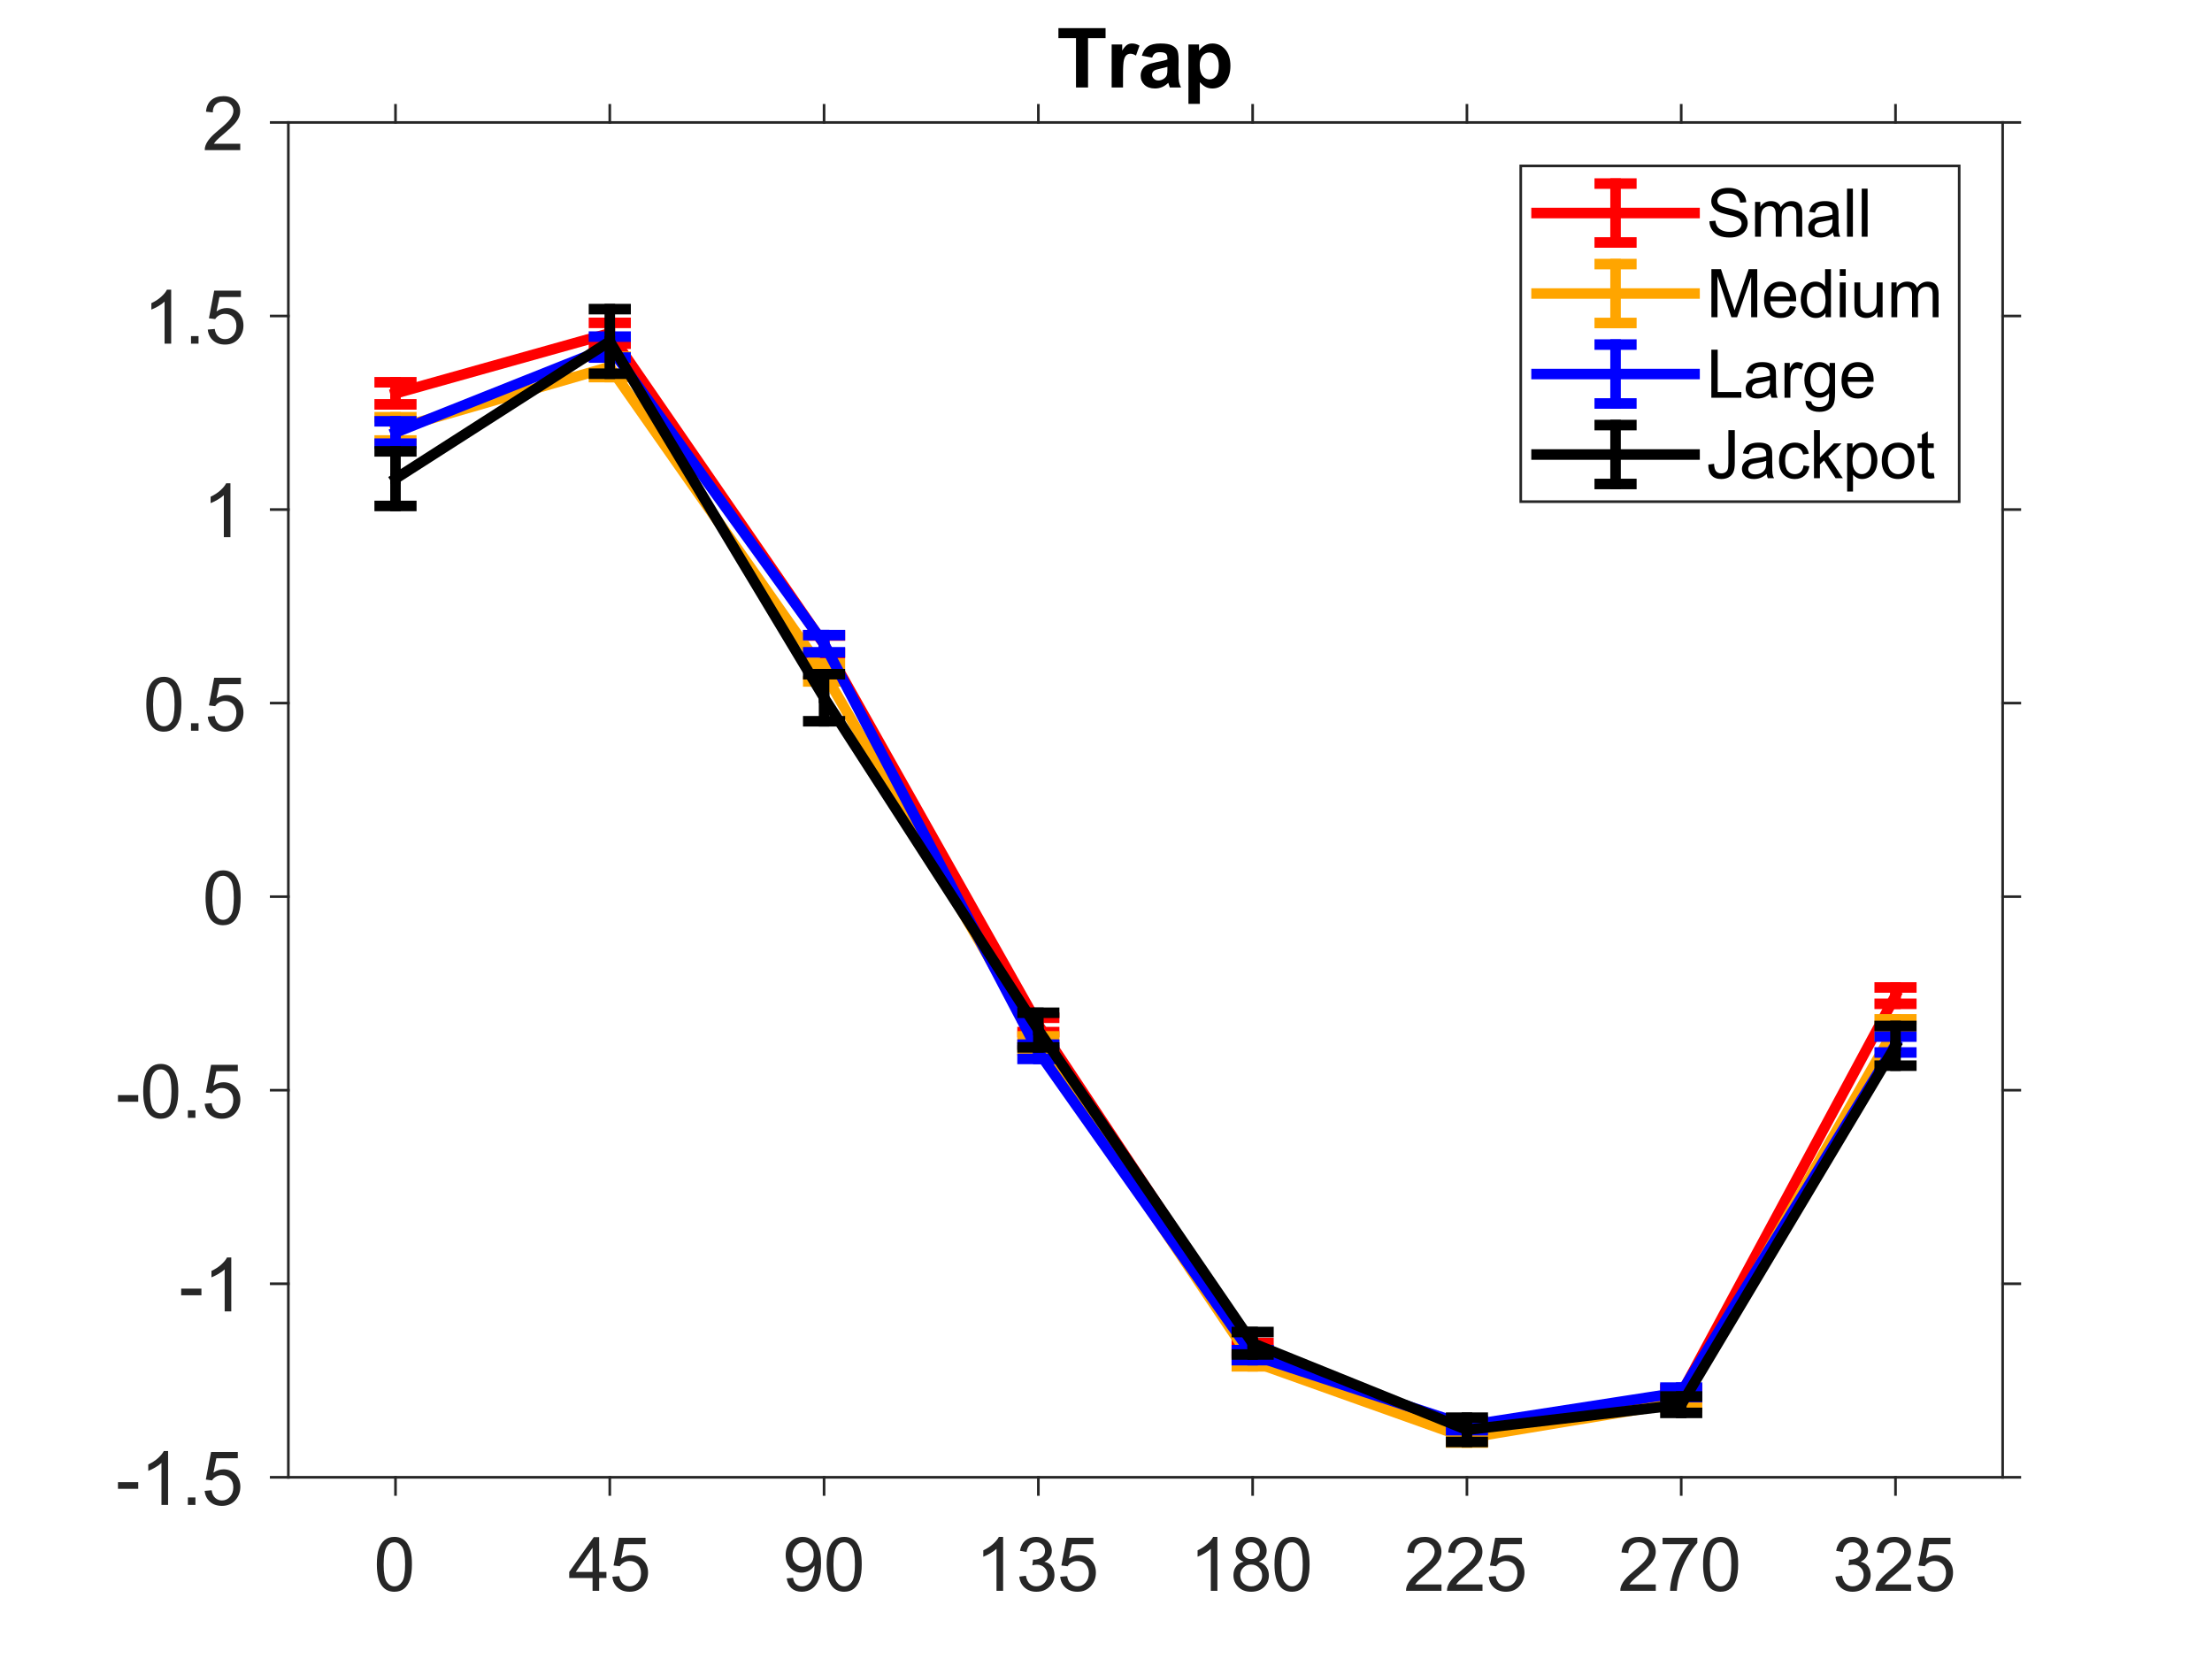 <?xml version="1.0"?>
<!DOCTYPE svg PUBLIC '-//W3C//DTD SVG 1.0//EN'
          'http://www.w3.org/TR/2001/REC-SVG-20010904/DTD/svg10.dtd'>
<svg xmlns:xlink="http://www.w3.org/1999/xlink" style="fill-opacity:1; color-rendering:auto; color-interpolation:auto; text-rendering:auto; stroke:black; stroke-linecap:square; stroke-miterlimit:10; shape-rendering:auto; stroke-opacity:1; fill:black; stroke-dasharray:none; font-weight:normal; stroke-width:1; font-family:'Dialog'; font-style:normal; stroke-linejoin:miter; font-size:12px; stroke-dashoffset:0; image-rendering:auto;" width="560" height="420" xmlns="http://www.w3.org/2000/svg"
><rect width="100%" height="100%" fill="#333333" stroke="none"/><!--Generated by the Batik Graphics2D SVG Generator--><defs id="genericDefs"
  /><g
  ><defs id="defs1"
    ><clipPath clipPathUnits="userSpaceOnUse" id="clipPath1"
      ><path d="M0 0 L560 0 L560 420 L0 420 L0 0 Z"
      /></clipPath
    ></defs
    ><g style="fill:white; stroke:white;"
    ><rect x="0" y="0" width="560" style="clip-path:url(#clipPath1); stroke:none;" height="420"
    /></g
    ><g style="fill:white; text-rendering:optimizeSpeed; color-rendering:optimizeSpeed; image-rendering:optimizeSpeed; shape-rendering:crispEdges; stroke:white; color-interpolation:sRGB;"
    ><rect x="0" width="560" height="420" y="0" style="stroke:none;"
      /><path style="stroke:none;" d="M73 374 L507 374 L507 31 L73 31 Z"
    /></g
    ><g style="fill:rgb(38,38,38); text-rendering:geometricPrecision; image-rendering:optimizeQuality; color-rendering:optimizeQuality; stroke-linejoin:round; stroke:rgb(38,38,38); color-interpolation:linearRGB; stroke-width:0.667;"
    ><line y2="374" style="fill:none;" x1="73" x2="507" y1="374"
      /><line y2="31" style="fill:none;" x1="73" x2="507" y1="31"
      /><line y2="378.34" style="fill:none;" x1="100.125" x2="100.125" y1="374"
      /><line y2="378.34" style="fill:none;" x1="154.375" x2="154.375" y1="374"
      /><line y2="378.34" style="fill:none;" x1="208.625" x2="208.625" y1="374"
      /><line y2="378.34" style="fill:none;" x1="262.875" x2="262.875" y1="374"
      /><line y2="378.34" style="fill:none;" x1="317.125" x2="317.125" y1="374"
      /><line y2="378.34" style="fill:none;" x1="371.375" x2="371.375" y1="374"
      /><line y2="378.34" style="fill:none;" x1="425.625" x2="425.625" y1="374"
      /><line y2="378.34" style="fill:none;" x1="479.875" x2="479.875" y1="374"
      /><line y2="26.66" style="fill:none;" x1="100.125" x2="100.125" y1="31"
      /><line y2="26.66" style="fill:none;" x1="154.375" x2="154.375" y1="31"
      /><line y2="26.66" style="fill:none;" x1="208.625" x2="208.625" y1="31"
      /><line y2="26.66" style="fill:none;" x1="262.875" x2="262.875" y1="31"
      /><line y2="26.66" style="fill:none;" x1="317.125" x2="317.125" y1="31"
      /><line y2="26.66" style="fill:none;" x1="371.375" x2="371.375" y1="31"
      /><line y2="26.66" style="fill:none;" x1="425.625" x2="425.625" y1="31"
      /><line y2="26.66" style="fill:none;" x1="479.875" x2="479.875" y1="31"
    /></g
    ><g transform="translate(100.125,384.74)" style="font-size:18.667px; fill:rgb(38,38,38); text-rendering:geometricPrecision; image-rendering:optimizeQuality; color-rendering:optimizeQuality; font-family:'Arial'; stroke:rgb(38,38,38); color-interpolation:linearRGB;"
    ><path style="stroke:none;" d="M-4.719 11.297 Q-4.719 8.875 -4.219 7.406 Q-3.719 5.938 -2.742 5.141 Q-1.766 4.344 -0.281 4.344 Q0.812 4.344 1.641 4.781 Q2.469 5.219 3.008 6.055 Q3.547 6.891 3.852 8.078 Q4.156 9.266 4.156 11.297 Q4.156 13.688 3.664 15.156 Q3.172 16.625 2.195 17.43 Q1.219 18.234 -0.281 18.234 Q-2.25 18.234 -3.359 16.828 Q-4.719 15.125 -4.719 11.297 ZM-3 11.297 Q-3 14.641 -2.211 15.75 Q-1.422 16.859 -0.281 16.859 Q0.875 16.859 1.656 15.742 Q2.438 14.625 2.438 11.297 Q2.438 7.938 1.656 6.828 Q0.875 5.719 -0.297 5.719 Q-1.453 5.719 -2.125 6.703 Q-3 7.938 -3 11.297 Z"
    /></g
    ><g transform="translate(154.375,384.74)" style="font-size:18.667px; fill:rgb(38,38,38); text-rendering:geometricPrecision; image-rendering:optimizeQuality; color-rendering:optimizeQuality; font-family:'Arial'; stroke:rgb(38,38,38); color-interpolation:linearRGB;"
    ><path style="stroke:none;" d="M-4.359 18 L-4.359 14.75 L-10.266 14.75 L-10.266 13.219 L-4.047 4.406 L-2.688 4.406 L-2.688 13.219 L-0.844 13.219 L-0.844 14.75 L-2.688 14.75 L-2.688 18 L-4.359 18 ZM-4.359 13.219 L-4.359 7.078 L-8.609 13.219 L-4.359 13.219 ZM0.657 14.438 L2.423 14.281 Q2.61 15.562 3.321 16.211 Q4.032 16.859 5.032 16.859 Q6.235 16.859 7.071 15.953 Q7.907 15.047 7.907 13.531 Q7.907 12.109 7.102 11.281 Q6.298 10.453 5.001 10.453 Q4.204 10.453 3.555 10.82 Q2.907 11.188 2.532 11.781 L0.954 11.578 L2.282 4.578 L9.048 4.578 L9.048 6.188 L3.61 6.188 L2.876 9.828 Q4.11 8.984 5.454 8.984 Q7.235 8.984 8.462 10.219 Q9.688 11.453 9.688 13.391 Q9.688 15.234 8.61 16.578 Q7.298 18.234 5.032 18.234 Q3.173 18.234 2.001 17.195 Q0.829 16.156 0.657 14.438 Z"
    /></g
    ><g transform="translate(208.625,384.74)" style="font-size:18.667px; fill:rgb(38,38,38); text-rendering:geometricPrecision; image-rendering:optimizeQuality; color-rendering:optimizeQuality; font-family:'Arial'; stroke:rgb(38,38,38); color-interpolation:linearRGB;"
    ><path style="stroke:none;" d="M-9.453 14.859 L-7.859 14.703 Q-7.656 15.844 -7.078 16.352 Q-6.5 16.859 -5.594 16.859 Q-4.828 16.859 -4.25 16.508 Q-3.672 16.156 -3.297 15.562 Q-2.922 14.969 -2.672 13.969 Q-2.422 12.969 -2.422 11.938 Q-2.422 11.828 -2.438 11.594 Q-2.938 12.391 -3.805 12.891 Q-4.672 13.391 -5.688 13.391 Q-7.375 13.391 -8.547 12.164 Q-9.719 10.938 -9.719 8.938 Q-9.719 6.859 -8.492 5.602 Q-7.266 4.344 -5.438 4.344 Q-4.109 4.344 -3.008 5.055 Q-1.906 5.766 -1.336 7.094 Q-0.766 8.422 -0.766 10.922 Q-0.766 13.531 -1.336 15.078 Q-1.906 16.625 -3.023 17.43 Q-4.141 18.234 -5.641 18.234 Q-7.234 18.234 -8.242 17.344 Q-9.25 16.453 -9.453 14.859 ZM-2.625 8.859 Q-2.625 7.422 -3.391 6.57 Q-4.156 5.719 -5.234 5.719 Q-6.344 5.719 -7.172 6.633 Q-8 7.547 -8 8.984 Q-8 10.297 -7.211 11.102 Q-6.422 11.906 -5.281 11.906 Q-4.109 11.906 -3.367 11.102 Q-2.625 10.297 -2.625 8.859 ZM0.657 11.297 Q0.657 8.875 1.157 7.406 Q1.657 5.938 2.634 5.141 Q3.61 4.344 5.095 4.344 Q6.188 4.344 7.016 4.781 Q7.845 5.219 8.383 6.055 Q8.923 6.891 9.227 8.078 Q9.532 9.266 9.532 11.297 Q9.532 13.688 9.04 15.156 Q8.548 16.625 7.571 17.43 Q6.595 18.234 5.095 18.234 Q3.126 18.234 2.016 16.828 Q0.657 15.125 0.657 11.297 ZM2.376 11.297 Q2.376 14.641 3.165 15.75 Q3.954 16.859 5.095 16.859 Q6.251 16.859 7.032 15.742 Q7.813 14.625 7.813 11.297 Q7.813 7.938 7.032 6.828 Q6.251 5.719 5.079 5.719 Q3.923 5.719 3.251 6.703 Q2.376 7.938 2.376 11.297 Z"
    /></g
    ><g transform="translate(262.875,384.74)" style="font-size:18.667px; fill:rgb(38,38,38); text-rendering:geometricPrecision; image-rendering:optimizeQuality; color-rendering:optimizeQuality; font-family:'Arial'; stroke:rgb(38,38,38); color-interpolation:linearRGB;"
    ><path style="stroke:none;" d="M-8.922 18 L-10.594 18 L-10.594 7.359 Q-11.188 7.938 -12.172 8.508 Q-13.156 9.078 -13.938 9.375 L-13.938 7.75 Q-12.531 7.094 -11.484 6.156 Q-10.438 5.219 -10 4.344 L-8.922 4.344 L-8.922 18 ZM-4.827 14.406 L-3.155 14.188 Q-2.874 15.609 -2.179 16.234 Q-1.484 16.859 -0.499 16.859 Q0.688 16.859 1.501 16.039 Q2.313 15.219 2.313 14.016 Q2.313 12.875 1.555 12.125 Q0.798 11.375 -0.359 11.375 Q-0.827 11.375 -1.53 11.562 L-1.343 10.094 Q-1.187 10.109 -1.077 10.109 Q-0.015 10.109 0.837 9.555 Q1.688 9 1.688 7.844 Q1.688 6.922 1.071 6.32 Q0.454 5.719 -0.53 5.719 Q-1.499 5.719 -2.148 6.328 Q-2.796 6.938 -2.984 8.172 L-4.655 7.875 Q-4.359 6.188 -3.273 5.266 Q-2.187 4.344 -0.562 4.344 Q0.548 4.344 1.485 4.82 Q2.423 5.297 2.915 6.125 Q3.407 6.953 3.407 7.875 Q3.407 8.766 2.938 9.484 Q2.47 10.203 1.532 10.641 Q2.751 10.906 3.415 11.789 Q4.079 12.672 4.079 13.984 Q4.079 15.766 2.782 17 Q1.485 18.234 -0.499 18.234 Q-2.296 18.234 -3.476 17.172 Q-4.655 16.109 -4.827 14.406 ZM5.533 14.438 L7.298 14.281 Q7.486 15.562 8.197 16.211 Q8.908 16.859 9.908 16.859 Q11.111 16.859 11.947 15.953 Q12.783 15.047 12.783 13.531 Q12.783 12.109 11.978 11.281 Q11.173 10.453 9.876 10.453 Q9.08 10.453 8.431 10.82 Q7.783 11.188 7.408 11.781 L5.83 11.578 L7.158 4.578 L13.923 4.578 L13.923 6.188 L8.486 6.188 L7.751 9.828 Q8.986 8.984 10.33 8.984 Q12.111 8.984 13.337 10.219 Q14.564 11.453 14.564 13.391 Q14.564 15.234 13.486 16.578 Q12.173 18.234 9.908 18.234 Q8.048 18.234 6.876 17.195 Q5.705 16.156 5.533 14.438 Z"
    /></g
    ><g transform="translate(317.125,384.74)" style="font-size:18.667px; fill:rgb(38,38,38); text-rendering:geometricPrecision; image-rendering:optimizeQuality; color-rendering:optimizeQuality; font-family:'Arial'; stroke:rgb(38,38,38); color-interpolation:linearRGB;"
    ><path style="stroke:none;" d="M-8.922 18 L-10.594 18 L-10.594 7.359 Q-11.188 7.938 -12.172 8.508 Q-13.156 9.078 -13.938 9.375 L-13.938 7.75 Q-12.531 7.094 -11.484 6.156 Q-10.438 5.219 -10 4.344 L-8.922 4.344 L-8.922 18 ZM-2.265 10.625 Q-3.312 10.25 -3.812 9.539 Q-4.312 8.828 -4.312 7.844 Q-4.312 6.359 -3.241 5.352 Q-2.171 4.344 -0.406 4.344 Q1.376 4.344 2.462 5.375 Q3.548 6.406 3.548 7.891 Q3.548 8.844 3.055 9.547 Q2.563 10.25 1.548 10.625 Q2.798 11.031 3.454 11.938 Q4.11 12.844 4.11 14.109 Q4.11 15.859 2.876 17.047 Q1.641 18.234 -0.374 18.234 Q-2.39 18.234 -3.624 17.039 Q-4.859 15.844 -4.859 14.062 Q-4.859 12.734 -4.187 11.844 Q-3.515 10.953 -2.265 10.625 ZM-2.593 7.797 Q-2.593 8.766 -1.976 9.375 Q-1.359 9.984 -0.359 9.984 Q0.595 9.984 1.212 9.375 Q1.829 8.766 1.829 7.891 Q1.829 6.969 1.196 6.344 Q0.563 5.719 -0.39 5.719 Q-1.343 5.719 -1.968 6.328 Q-2.593 6.938 -2.593 7.797 ZM-3.14 14.078 Q-3.14 14.797 -2.804 15.461 Q-2.468 16.125 -1.796 16.492 Q-1.124 16.859 -0.359 16.859 Q0.845 16.859 1.626 16.086 Q2.407 15.312 2.407 14.125 Q2.407 12.922 1.602 12.133 Q0.798 11.344 -0.406 11.344 Q-1.593 11.344 -2.366 12.125 Q-3.14 12.906 -3.14 14.078 ZM5.533 11.297 Q5.533 8.875 6.033 7.406 Q6.533 5.938 7.509 5.141 Q8.486 4.344 9.97 4.344 Q11.064 4.344 11.892 4.781 Q12.72 5.219 13.259 6.055 Q13.798 6.891 14.103 8.078 Q14.408 9.266 14.408 11.297 Q14.408 13.688 13.915 15.156 Q13.423 16.625 12.447 17.43 Q11.47 18.234 9.97 18.234 Q8.001 18.234 6.892 16.828 Q5.533 15.125 5.533 11.297 ZM7.251 11.297 Q7.251 14.641 8.04 15.75 Q8.83 16.859 9.97 16.859 Q11.126 16.859 11.908 15.742 Q12.689 14.625 12.689 11.297 Q12.689 7.938 11.908 6.828 Q11.126 5.719 9.955 5.719 Q8.798 5.719 8.126 6.703 Q7.251 7.938 7.251 11.297 Z"
    /></g
    ><g transform="translate(371.375,384.74)" style="font-size:18.667px; fill:rgb(38,38,38); text-rendering:geometricPrecision; image-rendering:optimizeQuality; color-rendering:optimizeQuality; font-family:'Arial'; stroke:rgb(38,38,38); color-interpolation:linearRGB;"
    ><path style="stroke:none;" d="M-6.438 16.391 L-6.438 18 L-15.422 18 Q-15.438 17.391 -15.234 16.844 Q-14.891 15.922 -14.133 15.031 Q-13.375 14.141 -11.953 12.969 Q-9.734 11.156 -8.953 10.094 Q-8.172 9.031 -8.172 8.078 Q-8.172 7.094 -8.883 6.406 Q-9.594 5.719 -10.734 5.719 Q-11.938 5.719 -12.664 6.445 Q-13.391 7.172 -13.391 8.453 L-15.109 8.281 Q-14.938 6.359 -13.781 5.352 Q-12.625 4.344 -10.688 4.344 Q-8.734 4.344 -7.594 5.43 Q-6.453 6.516 -6.453 8.125 Q-6.453 8.938 -6.789 9.727 Q-7.125 10.516 -7.898 11.383 Q-8.672 12.25 -10.469 13.781 Q-11.969 15.047 -12.398 15.492 Q-12.828 15.938 -13.109 16.391 L-6.438 16.391 ZM3.938 16.391 L3.938 18 L-5.046 18 Q-5.062 17.391 -4.859 16.844 Q-4.515 15.922 -3.757 15.031 Q-2.999 14.141 -1.577 12.969 Q0.641 11.156 1.423 10.094 Q2.204 9.031 2.204 8.078 Q2.204 7.094 1.493 6.406 Q0.782 5.719 -0.359 5.719 Q-1.562 5.719 -2.288 6.445 Q-3.015 7.172 -3.015 8.453 L-4.734 8.281 Q-4.562 6.359 -3.405 5.352 Q-2.249 4.344 -0.312 4.344 Q1.641 4.344 2.782 5.43 Q3.923 6.516 3.923 8.125 Q3.923 8.938 3.587 9.727 Q3.251 10.516 2.477 11.383 Q1.704 12.25 -0.093 13.781 Q-1.593 15.047 -2.023 15.492 Q-2.452 15.938 -2.734 16.391 L3.938 16.391 ZM5.533 14.438 L7.298 14.281 Q7.486 15.562 8.197 16.211 Q8.908 16.859 9.908 16.859 Q11.111 16.859 11.947 15.953 Q12.783 15.047 12.783 13.531 Q12.783 12.109 11.978 11.281 Q11.173 10.453 9.876 10.453 Q9.08 10.453 8.431 10.82 Q7.783 11.188 7.408 11.781 L5.83 11.578 L7.158 4.578 L13.923 4.578 L13.923 6.188 L8.486 6.188 L7.751 9.828 Q8.986 8.984 10.33 8.984 Q12.111 8.984 13.337 10.219 Q14.564 11.453 14.564 13.391 Q14.564 15.234 13.486 16.578 Q12.173 18.234 9.908 18.234 Q8.048 18.234 6.876 17.195 Q5.705 16.156 5.533 14.438 Z"
    /></g
    ><g transform="translate(425.625,384.74)" style="font-size:18.667px; fill:rgb(38,38,38); text-rendering:geometricPrecision; image-rendering:optimizeQuality; color-rendering:optimizeQuality; font-family:'Arial'; stroke:rgb(38,38,38); color-interpolation:linearRGB;"
    ><path style="stroke:none;" d="M-6.438 16.391 L-6.438 18 L-15.422 18 Q-15.438 17.391 -15.234 16.844 Q-14.891 15.922 -14.133 15.031 Q-13.375 14.141 -11.953 12.969 Q-9.734 11.156 -8.953 10.094 Q-8.172 9.031 -8.172 8.078 Q-8.172 7.094 -8.883 6.406 Q-9.594 5.719 -10.734 5.719 Q-11.938 5.719 -12.664 6.445 Q-13.391 7.172 -13.391 8.453 L-15.109 8.281 Q-14.938 6.359 -13.781 5.352 Q-12.625 4.344 -10.688 4.344 Q-8.734 4.344 -7.594 5.43 Q-6.453 6.516 -6.453 8.125 Q-6.453 8.938 -6.789 9.727 Q-7.125 10.516 -7.898 11.383 Q-8.672 12.25 -10.469 13.781 Q-11.969 15.047 -12.398 15.492 Q-12.828 15.938 -13.109 16.391 L-6.438 16.391 ZM-4.718 6.188 L-4.718 4.578 L4.079 4.578 L4.079 5.875 Q2.782 7.25 1.508 9.547 Q0.235 11.844 -0.468 14.266 Q-0.968 15.969 -1.109 18 L-2.827 18 Q-2.796 16.391 -2.195 14.117 Q-1.593 11.844 -0.46 9.734 Q0.673 7.625 1.938 6.188 L-4.718 6.188 ZM5.533 11.297 Q5.533 8.875 6.033 7.406 Q6.533 5.938 7.509 5.141 Q8.486 4.344 9.97 4.344 Q11.064 4.344 11.892 4.781 Q12.72 5.219 13.259 6.055 Q13.798 6.891 14.103 8.078 Q14.408 9.266 14.408 11.297 Q14.408 13.688 13.915 15.156 Q13.423 16.625 12.447 17.43 Q11.47 18.234 9.97 18.234 Q8.001 18.234 6.892 16.828 Q5.533 15.125 5.533 11.297 ZM7.251 11.297 Q7.251 14.641 8.04 15.75 Q8.83 16.859 9.97 16.859 Q11.126 16.859 11.908 15.742 Q12.689 14.625 12.689 11.297 Q12.689 7.938 11.908 6.828 Q11.126 5.719 9.955 5.719 Q8.798 5.719 8.126 6.703 Q7.251 7.938 7.251 11.297 Z"
    /></g
    ><g transform="translate(479.875,384.74)" style="font-size:18.667px; fill:rgb(38,38,38); text-rendering:geometricPrecision; image-rendering:optimizeQuality; color-rendering:optimizeQuality; font-family:'Arial'; stroke:rgb(38,38,38); color-interpolation:linearRGB;"
    ><path style="stroke:none;" d="M-15.203 14.406 L-13.531 14.188 Q-13.25 15.609 -12.555 16.234 Q-11.859 16.859 -10.875 16.859 Q-9.688 16.859 -8.875 16.039 Q-8.062 15.219 -8.062 14.016 Q-8.062 12.875 -8.82 12.125 Q-9.578 11.375 -10.734 11.375 Q-11.203 11.375 -11.906 11.562 L-11.719 10.094 Q-11.562 10.109 -11.453 10.109 Q-10.391 10.109 -9.539 9.555 Q-8.688 9 -8.688 7.844 Q-8.688 6.922 -9.305 6.32 Q-9.922 5.719 -10.906 5.719 Q-11.875 5.719 -12.523 6.328 Q-13.172 6.938 -13.359 8.172 L-15.031 7.875 Q-14.734 6.188 -13.648 5.266 Q-12.562 4.344 -10.938 4.344 Q-9.828 4.344 -8.891 4.82 Q-7.953 5.297 -7.461 6.125 Q-6.969 6.953 -6.969 7.875 Q-6.969 8.766 -7.438 9.484 Q-7.906 10.203 -8.844 10.641 Q-7.625 10.906 -6.961 11.789 Q-6.297 12.672 -6.297 13.984 Q-6.297 15.766 -7.594 17 Q-8.891 18.234 -10.875 18.234 Q-12.672 18.234 -13.852 17.172 Q-15.031 16.109 -15.203 14.406 ZM3.938 16.391 L3.938 18 L-5.046 18 Q-5.062 17.391 -4.859 16.844 Q-4.515 15.922 -3.757 15.031 Q-2.999 14.141 -1.577 12.969 Q0.641 11.156 1.423 10.094 Q2.204 9.031 2.204 8.078 Q2.204 7.094 1.493 6.406 Q0.782 5.719 -0.359 5.719 Q-1.562 5.719 -2.288 6.445 Q-3.015 7.172 -3.015 8.453 L-4.734 8.281 Q-4.562 6.359 -3.405 5.352 Q-2.249 4.344 -0.312 4.344 Q1.641 4.344 2.782 5.43 Q3.923 6.516 3.923 8.125 Q3.923 8.938 3.587 9.727 Q3.251 10.516 2.477 11.383 Q1.704 12.25 -0.093 13.781 Q-1.593 15.047 -2.023 15.492 Q-2.452 15.938 -2.734 16.391 L3.938 16.391 ZM5.533 14.438 L7.298 14.281 Q7.486 15.562 8.197 16.211 Q8.908 16.859 9.908 16.859 Q11.111 16.859 11.947 15.953 Q12.783 15.047 12.783 13.531 Q12.783 12.109 11.978 11.281 Q11.173 10.453 9.876 10.453 Q9.08 10.453 8.431 10.82 Q7.783 11.188 7.408 11.781 L5.83 11.578 L7.158 4.578 L13.923 4.578 L13.923 6.188 L8.486 6.188 L7.751 9.828 Q8.986 8.984 10.33 8.984 Q12.111 8.984 13.337 10.219 Q14.564 11.453 14.564 13.391 Q14.564 15.234 13.486 16.578 Q12.173 18.234 9.908 18.234 Q8.048 18.234 6.876 17.195 Q5.705 16.156 5.533 14.438 Z"
    /></g
    ><g style="fill:rgb(38,38,38); text-rendering:geometricPrecision; image-rendering:optimizeQuality; color-rendering:optimizeQuality; stroke-linejoin:round; stroke:rgb(38,38,38); color-interpolation:linearRGB; stroke-width:0.667;"
    ><line y2="31" style="fill:none;" x1="73" x2="73" y1="374"
      /><line y2="31" style="fill:none;" x1="507" x2="507" y1="374"
      /><line y2="374" style="fill:none;" x1="73" x2="68.66" y1="374"
      /><line y2="325" style="fill:none;" x1="73" x2="68.66" y1="325"
      /><line y2="276" style="fill:none;" x1="73" x2="68.66" y1="276"
      /><line y2="227" style="fill:none;" x1="73" x2="68.66" y1="227"
      /><line y2="178" style="fill:none;" x1="73" x2="68.66" y1="178"
      /><line y2="129" style="fill:none;" x1="73" x2="68.66" y1="129"
      /><line y2="80" style="fill:none;" x1="73" x2="68.66" y1="80"
      /><line y2="31" style="fill:none;" x1="73" x2="68.66" y1="31"
      /><line y2="374" style="fill:none;" x1="507" x2="511.34" y1="374"
      /><line y2="325" style="fill:none;" x1="507" x2="511.34" y1="325"
      /><line y2="276" style="fill:none;" x1="507" x2="511.34" y1="276"
      /><line y2="227" style="fill:none;" x1="507" x2="511.34" y1="227"
      /><line y2="178" style="fill:none;" x1="507" x2="511.34" y1="178"
      /><line y2="129" style="fill:none;" x1="507" x2="511.34" y1="129"
      /><line y2="80" style="fill:none;" x1="507" x2="511.34" y1="80"
      /><line y2="31" style="fill:none;" x1="507" x2="511.34" y1="31"
    /></g
    ><g transform="translate(62.26,374)" style="font-size:18.667px; fill:rgb(38,38,38); text-rendering:geometricPrecision; image-rendering:optimizeQuality; color-rendering:optimizeQuality; font-family:'Arial'; stroke:rgb(38,38,38); color-interpolation:linearRGB;"
    ><path style="stroke:none;" d="M-32.391 2.922 L-32.391 1.234 L-27.266 1.234 L-27.266 2.922 L-32.391 2.922 ZM-19.709 7 L-21.381 7 L-21.381 -3.641 Q-21.975 -3.062 -22.959 -2.492 Q-23.944 -1.922 -24.725 -1.625 L-24.725 -3.25 Q-23.319 -3.906 -22.272 -4.844 Q-21.225 -5.781 -20.787 -6.656 L-19.709 -6.656 L-19.709 7 ZM-14.693 7 L-14.693 5.094 L-12.787 5.094 L-12.787 7 L-14.693 7 ZM-10.447 3.438 L-8.681 3.281 Q-8.494 4.562 -7.783 5.211 Q-7.072 5.859 -6.072 5.859 Q-4.869 5.859 -4.033 4.953 Q-3.197 4.047 -3.197 2.531 Q-3.197 1.109 -4.002 0.281 Q-4.806 -0.547 -6.103 -0.547 Q-6.9 -0.547 -7.549 -0.18 Q-8.197 0.188 -8.572 0.781 L-10.15 0.578 L-8.822 -6.422 L-2.056 -6.422 L-2.056 -4.812 L-7.494 -4.812 L-8.228 -1.172 Q-6.994 -2.016 -5.65 -2.016 Q-3.869 -2.016 -2.642 -0.781 Q-1.416 0.453 -1.416 2.391 Q-1.416 4.234 -2.494 5.578 Q-3.806 7.234 -6.072 7.234 Q-7.931 7.234 -9.103 6.195 Q-10.275 5.156 -10.447 3.438 Z"
    /></g
    ><g transform="translate(62.26,325)" style="font-size:18.667px; fill:rgb(38,38,38); text-rendering:geometricPrecision; image-rendering:optimizeQuality; color-rendering:optimizeQuality; font-family:'Arial'; stroke:rgb(38,38,38); color-interpolation:linearRGB;"
    ><path style="stroke:none;" d="M-16.391 2.922 L-16.391 1.234 L-11.266 1.234 L-11.266 2.922 L-16.391 2.922 ZM-3.709 7 L-5.381 7 L-5.381 -3.641 Q-5.975 -3.062 -6.959 -2.492 Q-7.944 -1.922 -8.725 -1.625 L-8.725 -3.25 Q-7.319 -3.906 -6.272 -4.844 Q-5.225 -5.781 -4.787 -6.656 L-3.709 -6.656 L-3.709 7 Z"
    /></g
    ><g transform="translate(62.26,276)" style="font-size:18.667px; fill:rgb(38,38,38); text-rendering:geometricPrecision; image-rendering:optimizeQuality; color-rendering:optimizeQuality; font-family:'Arial'; stroke:rgb(38,38,38); color-interpolation:linearRGB;"
    ><path style="stroke:none;" d="M-32.391 2.922 L-32.391 1.234 L-27.266 1.234 L-27.266 2.922 L-32.391 2.922 ZM-26.006 0.297 Q-26.006 -2.125 -25.506 -3.594 Q-25.006 -5.062 -24.029 -5.859 Q-23.053 -6.656 -21.569 -6.656 Q-20.475 -6.656 -19.647 -6.219 Q-18.819 -5.781 -18.279 -4.945 Q-17.74 -4.109 -17.436 -2.922 Q-17.131 -1.734 -17.131 0.297 Q-17.131 2.688 -17.623 4.156 Q-18.115 5.625 -19.092 6.43 Q-20.069 7.234 -21.569 7.234 Q-23.537 7.234 -24.647 5.828 Q-26.006 4.125 -26.006 0.297 ZM-24.287 0.297 Q-24.287 3.641 -23.498 4.75 Q-22.709 5.859 -21.569 5.859 Q-20.412 5.859 -19.631 4.742 Q-18.85 3.625 -18.85 0.297 Q-18.85 -3.062 -19.631 -4.172 Q-20.412 -5.281 -21.584 -5.281 Q-22.74 -5.281 -23.412 -4.297 Q-24.287 -3.062 -24.287 0.297 ZM-14.693 7 L-14.693 5.094 L-12.787 5.094 L-12.787 7 L-14.693 7 ZM-10.447 3.438 L-8.681 3.281 Q-8.494 4.562 -7.783 5.211 Q-7.072 5.859 -6.072 5.859 Q-4.869 5.859 -4.033 4.953 Q-3.197 4.047 -3.197 2.531 Q-3.197 1.109 -4.002 0.281 Q-4.806 -0.547 -6.103 -0.547 Q-6.9 -0.547 -7.549 -0.18 Q-8.197 0.188 -8.572 0.781 L-10.15 0.578 L-8.822 -6.422 L-2.056 -6.422 L-2.056 -4.812 L-7.494 -4.812 L-8.228 -1.172 Q-6.994 -2.016 -5.65 -2.016 Q-3.869 -2.016 -2.642 -0.781 Q-1.416 0.453 -1.416 2.391 Q-1.416 4.234 -2.494 5.578 Q-3.806 7.234 -6.072 7.234 Q-7.931 7.234 -9.103 6.195 Q-10.275 5.156 -10.447 3.438 Z"
    /></g
    ><g transform="translate(62.26,227)" style="font-size:18.667px; fill:rgb(38,38,38); text-rendering:geometricPrecision; image-rendering:optimizeQuality; color-rendering:optimizeQuality; font-family:'Arial'; stroke:rgb(38,38,38); color-interpolation:linearRGB;"
    ><path style="stroke:none;" d="M-10.219 0.297 Q-10.219 -2.125 -9.719 -3.594 Q-9.219 -5.062 -8.242 -5.859 Q-7.266 -6.656 -5.781 -6.656 Q-4.688 -6.656 -3.859 -6.219 Q-3.031 -5.781 -2.492 -4.945 Q-1.953 -4.109 -1.648 -2.922 Q-1.344 -1.734 -1.344 0.297 Q-1.344 2.688 -1.836 4.156 Q-2.328 5.625 -3.305 6.43 Q-4.281 7.234 -5.781 7.234 Q-7.75 7.234 -8.859 5.828 Q-10.219 4.125 -10.219 0.297 ZM-8.5 0.297 Q-8.5 3.641 -7.711 4.75 Q-6.922 5.859 -5.781 5.859 Q-4.625 5.859 -3.844 4.742 Q-3.062 3.625 -3.062 0.297 Q-3.062 -3.062 -3.844 -4.172 Q-4.625 -5.281 -5.797 -5.281 Q-6.953 -5.281 -7.625 -4.297 Q-8.5 -3.062 -8.5 0.297 Z"
    /></g
    ><g transform="translate(62.26,178)" style="font-size:18.667px; fill:rgb(38,38,38); text-rendering:geometricPrecision; image-rendering:optimizeQuality; color-rendering:optimizeQuality; font-family:'Arial'; stroke:rgb(38,38,38); color-interpolation:linearRGB;"
    ><path style="stroke:none;" d="M-25.219 0.297 Q-25.219 -2.125 -24.719 -3.594 Q-24.219 -5.062 -23.242 -5.859 Q-22.266 -6.656 -20.781 -6.656 Q-19.688 -6.656 -18.859 -6.219 Q-18.031 -5.781 -17.492 -4.945 Q-16.953 -4.109 -16.648 -2.922 Q-16.344 -1.734 -16.344 0.297 Q-16.344 2.688 -16.836 4.156 Q-17.328 5.625 -18.305 6.43 Q-19.281 7.234 -20.781 7.234 Q-22.75 7.234 -23.859 5.828 Q-25.219 4.125 -25.219 0.297 ZM-23.5 0.297 Q-23.5 3.641 -22.711 4.75 Q-21.922 5.859 -20.781 5.859 Q-19.625 5.859 -18.844 4.742 Q-18.062 3.625 -18.062 0.297 Q-18.062 -3.062 -18.844 -4.172 Q-19.625 -5.281 -20.797 -5.281 Q-21.953 -5.281 -22.625 -4.297 Q-23.5 -3.062 -23.5 0.297 ZM-13.905 7 L-13.905 5.094 L-11.999 5.094 L-11.999 7 L-13.905 7 ZM-9.66 3.438 L-7.894 3.281 Q-7.707 4.562 -6.996 5.211 Q-6.285 5.859 -5.285 5.859 Q-4.082 5.859 -3.246 4.953 Q-2.41 4.047 -2.41 2.531 Q-2.41 1.109 -3.214 0.281 Q-4.019 -0.547 -5.316 -0.547 Q-6.113 -0.547 -6.761 -0.18 Q-7.41 0.188 -7.785 0.781 L-9.363 0.578 L-8.035 -6.422 L-1.269 -6.422 L-1.269 -4.812 L-6.707 -4.812 L-7.441 -1.172 Q-6.207 -2.016 -4.863 -2.016 Q-3.082 -2.016 -1.855 -0.781 Q-0.628 0.453 -0.628 2.391 Q-0.628 4.234 -1.707 5.578 Q-3.019 7.234 -5.285 7.234 Q-7.144 7.234 -8.316 6.195 Q-9.488 5.156 -9.66 3.438 Z"
    /></g
    ><g transform="translate(62.26,129)" style="font-size:18.667px; fill:rgb(38,38,38); text-rendering:geometricPrecision; image-rendering:optimizeQuality; color-rendering:optimizeQuality; font-family:'Arial'; stroke:rgb(38,38,38); color-interpolation:linearRGB;"
    ><path style="stroke:none;" d="M-3.922 7 L-5.594 7 L-5.594 -3.641 Q-6.188 -3.062 -7.172 -2.492 Q-8.156 -1.922 -8.938 -1.625 L-8.938 -3.25 Q-7.531 -3.906 -6.484 -4.844 Q-5.438 -5.781 -5 -6.656 L-3.922 -6.656 L-3.922 7 Z"
    /></g
    ><g transform="translate(62.26,80)" style="font-size:18.667px; fill:rgb(38,38,38); text-rendering:geometricPrecision; image-rendering:optimizeQuality; color-rendering:optimizeQuality; font-family:'Arial'; stroke:rgb(38,38,38); color-interpolation:linearRGB;"
    ><path style="stroke:none;" d="M-18.922 7 L-20.594 7 L-20.594 -3.641 Q-21.188 -3.062 -22.172 -2.492 Q-23.156 -1.922 -23.938 -1.625 L-23.938 -3.25 Q-22.531 -3.906 -21.484 -4.844 Q-20.438 -5.781 -20 -6.656 L-18.922 -6.656 L-18.922 7 ZM-13.905 7 L-13.905 5.094 L-11.999 5.094 L-11.999 7 L-13.905 7 ZM-9.66 3.438 L-7.894 3.281 Q-7.707 4.562 -6.996 5.211 Q-6.285 5.859 -5.285 5.859 Q-4.082 5.859 -3.246 4.953 Q-2.41 4.047 -2.41 2.531 Q-2.41 1.109 -3.214 0.281 Q-4.019 -0.547 -5.316 -0.547 Q-6.113 -0.547 -6.761 -0.18 Q-7.41 0.188 -7.785 0.781 L-9.363 0.578 L-8.035 -6.422 L-1.269 -6.422 L-1.269 -4.812 L-6.707 -4.812 L-7.441 -1.172 Q-6.207 -2.016 -4.863 -2.016 Q-3.082 -2.016 -1.855 -0.781 Q-0.628 0.453 -0.628 2.391 Q-0.628 4.234 -1.707 5.578 Q-3.019 7.234 -5.285 7.234 Q-7.144 7.234 -8.316 6.195 Q-9.488 5.156 -9.66 3.438 Z"
    /></g
    ><g transform="translate(62.26,31)" style="font-size:18.667px; fill:rgb(38,38,38); text-rendering:geometricPrecision; image-rendering:optimizeQuality; color-rendering:optimizeQuality; font-family:'Arial'; stroke:rgb(38,38,38); color-interpolation:linearRGB;"
    ><path style="stroke:none;" d="M-1.438 5.391 L-1.438 7 L-10.422 7 Q-10.438 6.391 -10.234 5.844 Q-9.891 4.922 -9.133 4.031 Q-8.375 3.141 -6.953 1.969 Q-4.734 0.156 -3.953 -0.906 Q-3.172 -1.969 -3.172 -2.922 Q-3.172 -3.906 -3.883 -4.594 Q-4.594 -5.281 -5.734 -5.281 Q-6.938 -5.281 -7.664 -4.555 Q-8.391 -3.828 -8.391 -2.547 L-10.109 -2.719 Q-9.938 -4.641 -8.781 -5.648 Q-7.625 -6.656 -5.688 -6.656 Q-3.734 -6.656 -2.594 -5.57 Q-1.453 -4.484 -1.453 -2.875 Q-1.453 -2.062 -1.789 -1.273 Q-2.125 -0.484 -2.898 0.383 Q-3.672 1.25 -5.469 2.781 Q-6.969 4.047 -7.398 4.492 Q-7.828 4.938 -8.109 5.391 L-1.438 5.391 Z"
    /></g
    ><g transform="translate(290,27.15)" style="font-size:20.533px; text-rendering:geometricPrecision; image-rendering:optimizeQuality; color-rendering:optimizeQuality; font-family:'Arial'; color-interpolation:linearRGB; font-weight:bold;"
    ><path style="stroke:none;" d="M-17.594 -5 L-17.594 -17.484 L-22.047 -17.484 L-22.047 -20.031 L-10.109 -20.031 L-10.109 -17.484 L-14.547 -17.484 L-14.547 -5 L-17.594 -5 ZM-5.693 -5 L-8.568 -5 L-8.568 -15.891 L-5.896 -15.891 L-5.896 -14.344 Q-5.209 -15.438 -4.662 -15.789 Q-4.115 -16.141 -3.412 -16.141 Q-2.427 -16.141 -1.521 -15.594 L-2.412 -13.078 Q-3.146 -13.547 -3.771 -13.547 Q-4.365 -13.547 -4.787 -13.219 Q-5.209 -12.891 -5.451 -12.016 Q-5.693 -11.141 -5.693 -8.359 L-5.693 -5 ZM1.688 -12.562 L-0.922 -13.047 Q-0.484 -14.625 0.594 -15.383 Q1.672 -16.141 3.797 -16.141 Q5.719 -16.141 6.664 -15.68 Q7.609 -15.219 7.992 -14.516 Q8.375 -13.812 8.375 -11.938 L8.344 -8.578 Q8.344 -7.141 8.484 -6.461 Q8.625 -5.781 9 -5 L6.156 -5 Q6.047 -5.281 5.875 -5.844 Q5.797 -6.109 5.766 -6.188 Q5.031 -5.469 4.195 -5.109 Q3.359 -4.75 2.406 -4.75 Q0.719 -4.75 -0.25 -5.664 Q-1.219 -6.578 -1.219 -7.969 Q-1.219 -8.891 -0.781 -9.617 Q-0.344 -10.344 0.453 -10.727 Q1.25 -11.109 2.75 -11.406 Q4.766 -11.781 5.547 -12.109 L5.547 -12.391 Q5.547 -13.219 5.141 -13.578 Q4.734 -13.938 3.594 -13.938 Q2.812 -13.938 2.383 -13.633 Q1.953 -13.328 1.688 -12.562 ZM5.547 -10.234 Q5 -10.047 3.797 -9.789 Q2.594 -9.531 2.219 -9.281 Q1.656 -8.891 1.656 -8.266 Q1.656 -7.672 2.109 -7.227 Q2.562 -6.781 3.266 -6.781 Q4.047 -6.781 4.75 -7.297 Q5.266 -7.688 5.438 -8.25 Q5.547 -8.625 5.547 -9.656 L5.547 -10.234 ZM10.872 -15.891 L13.559 -15.891 L13.559 -14.297 Q14.09 -15.109 14.981 -15.625 Q15.872 -16.141 16.95 -16.141 Q18.856 -16.141 20.176 -14.648 Q21.497 -13.156 21.497 -10.5 Q21.497 -7.781 20.161 -6.266 Q18.825 -4.75 16.934 -4.75 Q16.028 -4.75 15.293 -5.109 Q14.559 -5.469 13.762 -6.344 L13.762 -0.859 L10.872 -0.859 L10.872 -15.891 ZM13.731 -10.625 Q13.731 -8.797 14.458 -7.922 Q15.184 -7.047 16.231 -7.047 Q17.231 -7.047 17.895 -7.852 Q18.559 -8.656 18.559 -10.484 Q18.559 -12.203 17.872 -13.031 Q17.184 -13.859 16.184 -13.859 Q15.122 -13.859 14.426 -13.047 Q13.731 -12.234 13.731 -10.625 Z"
    /></g
    ><g style="stroke-linecap:butt; fill:red; text-rendering:geometricPrecision; image-rendering:optimizeQuality; color-rendering:optimizeQuality; stroke-linejoin:round; stroke:red; color-interpolation:linearRGB; stroke-width:2.667;"
    ><line y2="102.374" style="fill:none;" x1="100.125" x2="100.125" y1="99.575"
      /><line y2="87.015" style="fill:none;" x1="154.375" x2="154.375" y1="84.376"
      /><line y2="165.312" style="fill:none;" x1="208.625" x2="208.625" y1="163.103"
      /><line y2="261.295" style="fill:none;" x1="262.875" x2="262.875" y1="259.478"
      /><line y2="342.456" style="fill:none;" x1="317.125" x2="317.125" y1="341.232"
      /><line y2="364.912" style="fill:none;" x1="371.375" x2="371.375" y1="363.827"
      /><line y2="354.018" style="fill:none;" x1="425.625" x2="425.625" y1="352.849"
      /><line y2="254.128" style="fill:none;" x1="479.875" x2="479.875" y1="252.061"
      /><line y2="96.776" style="fill:none;" x1="100.125" x2="100.125" y1="99.575"
      /><line y2="81.736" style="fill:none;" x1="154.375" x2="154.375" y1="84.376"
      /><line y2="160.894" style="fill:none;" x1="208.625" x2="208.625" y1="163.103"
      /><line y2="257.661" style="fill:none;" x1="262.875" x2="262.875" y1="259.478"
      /><line y2="340.008" style="fill:none;" x1="317.125" x2="317.125" y1="341.232"
      /><line y2="362.742" style="fill:none;" x1="371.375" x2="371.375" y1="363.827"
      /><line y2="351.68" style="fill:none;" x1="425.625" x2="425.625" y1="352.849"
      /><line y2="249.995" style="fill:none;" x1="479.875" x2="479.875" y1="252.061"
      /><path d="M100.125 99.575 L154.375 84.376 L208.625 163.103 L262.875 259.478 L317.125 341.232 L371.375 363.827 L425.625 352.849 L479.875 252.061" style="fill:none; fill-rule:evenodd;"
    /></g
    ><g transform="translate(100.125,102.374)" style="fill:red; text-rendering:geometricPrecision; color-rendering:optimizeQuality; image-rendering:optimizeQuality; color-interpolation:linearRGB; stroke:red;"
    ><path style="stroke:none;" d="M-4 0 L4 0"
    /></g
    ><g transform="translate(100.125,102.374)" style="stroke-linecap:butt; fill:red; text-rendering:geometricPrecision; color-rendering:optimizeQuality; image-rendering:optimizeQuality; stroke:red; color-interpolation:linearRGB; stroke-width:2.667;"
    ><path style="fill:none;" d="M-4 0 L4 0"
    /></g
    ><g transform="translate(154.375,87.015)" style="fill:red; text-rendering:geometricPrecision; color-rendering:optimizeQuality; image-rendering:optimizeQuality; color-interpolation:linearRGB; stroke:red;"
    ><path style="stroke:none;" d="M-4 0 L4 0"
    /></g
    ><g transform="translate(154.375,87.015)" style="stroke-linecap:butt; fill:red; text-rendering:geometricPrecision; color-rendering:optimizeQuality; image-rendering:optimizeQuality; stroke:red; color-interpolation:linearRGB; stroke-width:2.667;"
    ><path style="fill:none;" d="M-4 0 L4 0"
    /></g
    ><g transform="translate(208.625,165.312)" style="fill:red; text-rendering:geometricPrecision; color-rendering:optimizeQuality; image-rendering:optimizeQuality; color-interpolation:linearRGB; stroke:red;"
    ><path style="stroke:none;" d="M-4 0 L4 0"
    /></g
    ><g transform="translate(208.625,165.312)" style="stroke-linecap:butt; fill:red; text-rendering:geometricPrecision; color-rendering:optimizeQuality; image-rendering:optimizeQuality; stroke:red; color-interpolation:linearRGB; stroke-width:2.667;"
    ><path style="fill:none;" d="M-4 0 L4 0"
    /></g
    ><g transform="translate(262.875,261.295)" style="fill:red; text-rendering:geometricPrecision; color-rendering:optimizeQuality; image-rendering:optimizeQuality; color-interpolation:linearRGB; stroke:red;"
    ><path style="stroke:none;" d="M-4 0 L4 0"
    /></g
    ><g transform="translate(262.875,261.295)" style="stroke-linecap:butt; fill:red; text-rendering:geometricPrecision; color-rendering:optimizeQuality; image-rendering:optimizeQuality; stroke:red; color-interpolation:linearRGB; stroke-width:2.667;"
    ><path style="fill:none;" d="M-4 0 L4 0"
    /></g
    ><g transform="translate(317.125,342.456)" style="fill:red; text-rendering:geometricPrecision; color-rendering:optimizeQuality; image-rendering:optimizeQuality; color-interpolation:linearRGB; stroke:red;"
    ><path style="stroke:none;" d="M-4 0 L4 0"
    /></g
    ><g transform="translate(317.125,342.456)" style="stroke-linecap:butt; fill:red; text-rendering:geometricPrecision; color-rendering:optimizeQuality; image-rendering:optimizeQuality; stroke:red; color-interpolation:linearRGB; stroke-width:2.667;"
    ><path style="fill:none;" d="M-4 0 L4 0"
    /></g
    ><g transform="translate(371.375,364.912)" style="fill:red; text-rendering:geometricPrecision; color-rendering:optimizeQuality; image-rendering:optimizeQuality; color-interpolation:linearRGB; stroke:red;"
    ><path style="stroke:none;" d="M-4 0 L4 0"
    /></g
    ><g transform="translate(371.375,364.912)" style="stroke-linecap:butt; fill:red; text-rendering:geometricPrecision; color-rendering:optimizeQuality; image-rendering:optimizeQuality; stroke:red; color-interpolation:linearRGB; stroke-width:2.667;"
    ><path style="fill:none;" d="M-4 0 L4 0"
    /></g
    ><g transform="translate(425.625,354.018)" style="fill:red; text-rendering:geometricPrecision; color-rendering:optimizeQuality; image-rendering:optimizeQuality; color-interpolation:linearRGB; stroke:red;"
    ><path style="stroke:none;" d="M-4 0 L4 0"
    /></g
    ><g transform="translate(425.625,354.018)" style="stroke-linecap:butt; fill:red; text-rendering:geometricPrecision; color-rendering:optimizeQuality; image-rendering:optimizeQuality; stroke:red; color-interpolation:linearRGB; stroke-width:2.667;"
    ><path style="fill:none;" d="M-4 0 L4 0"
    /></g
    ><g transform="translate(479.875,254.128)" style="fill:red; text-rendering:geometricPrecision; color-rendering:optimizeQuality; image-rendering:optimizeQuality; color-interpolation:linearRGB; stroke:red;"
    ><path style="stroke:none;" d="M-4 0 L4 0"
    /></g
    ><g transform="translate(479.875,254.128)" style="stroke-linecap:butt; fill:red; text-rendering:geometricPrecision; color-rendering:optimizeQuality; image-rendering:optimizeQuality; stroke:red; color-interpolation:linearRGB; stroke-width:2.667;"
    ><path style="fill:none;" d="M-4 0 L4 0"
    /></g
    ><g transform="translate(100.125,96.776)" style="fill:red; text-rendering:geometricPrecision; color-rendering:optimizeQuality; image-rendering:optimizeQuality; color-interpolation:linearRGB; stroke:red;"
    ><path style="stroke:none;" d="M-4 0 L4 0"
    /></g
    ><g transform="translate(100.125,96.776)" style="stroke-linecap:butt; fill:red; text-rendering:geometricPrecision; color-rendering:optimizeQuality; image-rendering:optimizeQuality; stroke:red; color-interpolation:linearRGB; stroke-width:2.667;"
    ><path style="fill:none;" d="M-4 0 L4 0"
    /></g
    ><g transform="translate(154.375,81.736)" style="fill:red; text-rendering:geometricPrecision; color-rendering:optimizeQuality; image-rendering:optimizeQuality; color-interpolation:linearRGB; stroke:red;"
    ><path style="stroke:none;" d="M-4 0 L4 0"
    /></g
    ><g transform="translate(154.375,81.736)" style="stroke-linecap:butt; fill:red; text-rendering:geometricPrecision; color-rendering:optimizeQuality; image-rendering:optimizeQuality; stroke:red; color-interpolation:linearRGB; stroke-width:2.667;"
    ><path style="fill:none;" d="M-4 0 L4 0"
    /></g
    ><g transform="translate(208.625,160.894)" style="fill:red; text-rendering:geometricPrecision; color-rendering:optimizeQuality; image-rendering:optimizeQuality; color-interpolation:linearRGB; stroke:red;"
    ><path style="stroke:none;" d="M-4 0 L4 0"
    /></g
    ><g transform="translate(208.625,160.894)" style="stroke-linecap:butt; fill:red; text-rendering:geometricPrecision; color-rendering:optimizeQuality; image-rendering:optimizeQuality; stroke:red; color-interpolation:linearRGB; stroke-width:2.667;"
    ><path style="fill:none;" d="M-4 0 L4 0"
    /></g
    ><g transform="translate(262.875,257.661)" style="fill:red; text-rendering:geometricPrecision; color-rendering:optimizeQuality; image-rendering:optimizeQuality; color-interpolation:linearRGB; stroke:red;"
    ><path style="stroke:none;" d="M-4 0 L4 0"
    /></g
    ><g transform="translate(262.875,257.661)" style="stroke-linecap:butt; fill:red; text-rendering:geometricPrecision; color-rendering:optimizeQuality; image-rendering:optimizeQuality; stroke:red; color-interpolation:linearRGB; stroke-width:2.667;"
    ><path style="fill:none;" d="M-4 0 L4 0"
    /></g
    ><g transform="translate(317.125,340.008)" style="fill:red; text-rendering:geometricPrecision; color-rendering:optimizeQuality; image-rendering:optimizeQuality; color-interpolation:linearRGB; stroke:red;"
    ><path style="stroke:none;" d="M-4 0 L4 0"
    /></g
    ><g transform="translate(317.125,340.008)" style="stroke-linecap:butt; fill:red; text-rendering:geometricPrecision; color-rendering:optimizeQuality; image-rendering:optimizeQuality; stroke:red; color-interpolation:linearRGB; stroke-width:2.667;"
    ><path style="fill:none;" d="M-4 0 L4 0"
    /></g
    ><g transform="translate(371.375,362.742)" style="fill:red; text-rendering:geometricPrecision; color-rendering:optimizeQuality; image-rendering:optimizeQuality; color-interpolation:linearRGB; stroke:red;"
    ><path style="stroke:none;" d="M-4 0 L4 0"
    /></g
    ><g transform="translate(371.375,362.742)" style="stroke-linecap:butt; fill:red; text-rendering:geometricPrecision; color-rendering:optimizeQuality; image-rendering:optimizeQuality; stroke:red; color-interpolation:linearRGB; stroke-width:2.667;"
    ><path style="fill:none;" d="M-4 0 L4 0"
    /></g
    ><g transform="translate(425.625,351.68)" style="fill:red; text-rendering:geometricPrecision; color-rendering:optimizeQuality; image-rendering:optimizeQuality; color-interpolation:linearRGB; stroke:red;"
    ><path style="stroke:none;" d="M-4 0 L4 0"
    /></g
    ><g transform="translate(425.625,351.68)" style="stroke-linecap:butt; fill:red; text-rendering:geometricPrecision; color-rendering:optimizeQuality; image-rendering:optimizeQuality; stroke:red; color-interpolation:linearRGB; stroke-width:2.667;"
    ><path style="fill:none;" d="M-4 0 L4 0"
    /></g
    ><g transform="translate(479.875,249.995)" style="fill:red; text-rendering:geometricPrecision; color-rendering:optimizeQuality; image-rendering:optimizeQuality; color-interpolation:linearRGB; stroke:red;"
    ><path style="stroke:none;" d="M-4 0 L4 0"
    /></g
    ><g transform="translate(479.875,249.995)" style="stroke-linecap:butt; fill:red; text-rendering:geometricPrecision; color-rendering:optimizeQuality; image-rendering:optimizeQuality; stroke:red; color-interpolation:linearRGB; stroke-width:2.667;"
    ><path style="fill:none;" d="M-4 0 L4 0"
      /><line transform="translate(-479.875,-249.995)" x1="100.125" x2="100.125" y1="108.571" style="fill:none; stroke-linejoin:round; stroke:rgb(255,165,0);" y2="111.516"
      /><line transform="translate(-479.875,-249.995)" x1="154.375" x2="154.375" y1="92.889" style="fill:none; stroke-linejoin:round; stroke:rgb(255,165,0);" y2="95.465"
      /><line transform="translate(-479.875,-249.995)" x1="208.625" x2="208.625" y1="170.259" style="fill:none; stroke-linejoin:round; stroke:rgb(255,165,0);" y2="172.516"
      /><line transform="translate(-479.875,-249.995)" x1="262.875" x2="262.875" y1="264.144" style="fill:none; stroke-linejoin:round; stroke:rgb(255,165,0);" y2="265.919"
      /><line transform="translate(-479.875,-249.995)" x1="317.125" x2="317.125" y1="344.707" style="fill:none; stroke-linejoin:round; stroke:rgb(255,165,0);" y2="345.906"
      /><line transform="translate(-479.875,-249.995)" x1="371.375" x2="371.375" y1="364.047" style="fill:none; stroke-linejoin:round; stroke:rgb(255,165,0);" y2="365.208"
      /><line transform="translate(-479.875,-249.995)" x1="425.625" x2="425.625" y1="355.034" style="fill:none; stroke-linejoin:round; stroke:rgb(255,165,0);" y2="356.331"
      /><line transform="translate(-479.875,-249.995)" x1="479.875" x2="479.875" y1="260.161" style="fill:none; stroke-linejoin:round; stroke:rgb(255,165,0);" y2="262.268"
      /><line transform="translate(-479.875,-249.995)" x1="100.125" x2="100.125" y1="108.571" style="fill:none; stroke-linejoin:round; stroke:rgb(255,165,0);" y2="105.626"
      /><line transform="translate(-479.875,-249.995)" x1="154.375" x2="154.375" y1="92.889" style="fill:none; stroke-linejoin:round; stroke:rgb(255,165,0);" y2="90.313"
      /><line transform="translate(-479.875,-249.995)" x1="208.625" x2="208.625" y1="170.259" style="fill:none; stroke-linejoin:round; stroke:rgb(255,165,0);" y2="168.001"
      /><line transform="translate(-479.875,-249.995)" x1="262.875" x2="262.875" y1="264.144" style="fill:none; stroke-linejoin:round; stroke:rgb(255,165,0);" y2="262.37"
      /><line transform="translate(-479.875,-249.995)" x1="317.125" x2="317.125" y1="344.707" style="fill:none; stroke-linejoin:round; stroke:rgb(255,165,0);" y2="343.507"
      /><line transform="translate(-479.875,-249.995)" x1="371.375" x2="371.375" y1="364.047" style="fill:none; stroke-linejoin:round; stroke:rgb(255,165,0);" y2="362.887"
      /><line transform="translate(-479.875,-249.995)" x1="425.625" x2="425.625" y1="355.034" style="fill:none; stroke-linejoin:round; stroke:rgb(255,165,0);" y2="353.736"
      /><line transform="translate(-479.875,-249.995)" x1="479.875" x2="479.875" y1="260.161" style="fill:none; stroke-linejoin:round; stroke:rgb(255,165,0);" y2="258.053"
      /><path transform="translate(-479.875,-249.995)" style="fill:none; fill-rule:evenodd; stroke:rgb(255,165,0); stroke-linejoin:round;" d="M100.125 108.571 L154.375 92.889 L208.625 170.259 L262.875 264.144 L317.125 344.707 L371.375 364.047 L425.625 355.034 L479.875 260.161"
    /></g
    ><g transform="translate(100.125,111.516)" style="fill:rgb(255,165,0); text-rendering:geometricPrecision; color-rendering:optimizeQuality; image-rendering:optimizeQuality; color-interpolation:linearRGB; stroke:rgb(255,165,0);"
    ><path style="stroke:none;" d="M-4 0 L4 0"
    /></g
    ><g transform="translate(100.125,111.516)" style="stroke-linecap:butt; fill:rgb(255,165,0); text-rendering:geometricPrecision; color-rendering:optimizeQuality; image-rendering:optimizeQuality; stroke:rgb(255,165,0); color-interpolation:linearRGB; stroke-width:2.667;"
    ><path style="fill:none;" d="M-4 0 L4 0"
    /></g
    ><g transform="translate(154.375,95.465)" style="fill:rgb(255,165,0); text-rendering:geometricPrecision; color-rendering:optimizeQuality; image-rendering:optimizeQuality; color-interpolation:linearRGB; stroke:rgb(255,165,0);"
    ><path style="stroke:none;" d="M-4 0 L4 0"
    /></g
    ><g transform="translate(154.375,95.465)" style="stroke-linecap:butt; fill:rgb(255,165,0); text-rendering:geometricPrecision; color-rendering:optimizeQuality; image-rendering:optimizeQuality; stroke:rgb(255,165,0); color-interpolation:linearRGB; stroke-width:2.667;"
    ><path style="fill:none;" d="M-4 0 L4 0"
    /></g
    ><g transform="translate(208.625,172.516)" style="fill:rgb(255,165,0); text-rendering:geometricPrecision; color-rendering:optimizeQuality; image-rendering:optimizeQuality; color-interpolation:linearRGB; stroke:rgb(255,165,0);"
    ><path style="stroke:none;" d="M-4 0 L4 0"
    /></g
    ><g transform="translate(208.625,172.516)" style="stroke-linecap:butt; fill:rgb(255,165,0); text-rendering:geometricPrecision; color-rendering:optimizeQuality; image-rendering:optimizeQuality; stroke:rgb(255,165,0); color-interpolation:linearRGB; stroke-width:2.667;"
    ><path style="fill:none;" d="M-4 0 L4 0"
    /></g
    ><g transform="translate(262.875,265.919)" style="fill:rgb(255,165,0); text-rendering:geometricPrecision; color-rendering:optimizeQuality; image-rendering:optimizeQuality; color-interpolation:linearRGB; stroke:rgb(255,165,0);"
    ><path style="stroke:none;" d="M-4 0 L4 0"
    /></g
    ><g transform="translate(262.875,265.919)" style="stroke-linecap:butt; fill:rgb(255,165,0); text-rendering:geometricPrecision; color-rendering:optimizeQuality; image-rendering:optimizeQuality; stroke:rgb(255,165,0); color-interpolation:linearRGB; stroke-width:2.667;"
    ><path style="fill:none;" d="M-4 0 L4 0"
    /></g
    ><g transform="translate(317.125,345.906)" style="fill:rgb(255,165,0); text-rendering:geometricPrecision; color-rendering:optimizeQuality; image-rendering:optimizeQuality; color-interpolation:linearRGB; stroke:rgb(255,165,0);"
    ><path style="stroke:none;" d="M-4 0 L4 0"
    /></g
    ><g transform="translate(317.125,345.906)" style="stroke-linecap:butt; fill:rgb(255,165,0); text-rendering:geometricPrecision; color-rendering:optimizeQuality; image-rendering:optimizeQuality; stroke:rgb(255,165,0); color-interpolation:linearRGB; stroke-width:2.667;"
    ><path style="fill:none;" d="M-4 0 L4 0"
    /></g
    ><g transform="translate(371.375,365.208)" style="fill:rgb(255,165,0); text-rendering:geometricPrecision; color-rendering:optimizeQuality; image-rendering:optimizeQuality; color-interpolation:linearRGB; stroke:rgb(255,165,0);"
    ><path style="stroke:none;" d="M-4 0 L4 0"
    /></g
    ><g transform="translate(371.375,365.208)" style="stroke-linecap:butt; fill:rgb(255,165,0); text-rendering:geometricPrecision; color-rendering:optimizeQuality; image-rendering:optimizeQuality; stroke:rgb(255,165,0); color-interpolation:linearRGB; stroke-width:2.667;"
    ><path style="fill:none;" d="M-4 0 L4 0"
    /></g
    ><g transform="translate(425.625,356.331)" style="fill:rgb(255,165,0); text-rendering:geometricPrecision; color-rendering:optimizeQuality; image-rendering:optimizeQuality; color-interpolation:linearRGB; stroke:rgb(255,165,0);"
    ><path style="stroke:none;" d="M-4 0 L4 0"
    /></g
    ><g transform="translate(425.625,356.331)" style="stroke-linecap:butt; fill:rgb(255,165,0); text-rendering:geometricPrecision; color-rendering:optimizeQuality; image-rendering:optimizeQuality; stroke:rgb(255,165,0); color-interpolation:linearRGB; stroke-width:2.667;"
    ><path style="fill:none;" d="M-4 0 L4 0"
    /></g
    ><g transform="translate(479.875,262.268)" style="fill:rgb(255,165,0); text-rendering:geometricPrecision; color-rendering:optimizeQuality; image-rendering:optimizeQuality; color-interpolation:linearRGB; stroke:rgb(255,165,0);"
    ><path style="stroke:none;" d="M-4 0 L4 0"
    /></g
    ><g transform="translate(479.875,262.268)" style="stroke-linecap:butt; fill:rgb(255,165,0); text-rendering:geometricPrecision; color-rendering:optimizeQuality; image-rendering:optimizeQuality; stroke:rgb(255,165,0); color-interpolation:linearRGB; stroke-width:2.667;"
    ><path style="fill:none;" d="M-4 0 L4 0"
    /></g
    ><g transform="translate(100.125,105.626)" style="fill:rgb(255,165,0); text-rendering:geometricPrecision; color-rendering:optimizeQuality; image-rendering:optimizeQuality; color-interpolation:linearRGB; stroke:rgb(255,165,0);"
    ><path style="stroke:none;" d="M-4 0 L4 0"
    /></g
    ><g transform="translate(100.125,105.626)" style="stroke-linecap:butt; fill:rgb(255,165,0); text-rendering:geometricPrecision; color-rendering:optimizeQuality; image-rendering:optimizeQuality; stroke:rgb(255,165,0); color-interpolation:linearRGB; stroke-width:2.667;"
    ><path style="fill:none;" d="M-4 0 L4 0"
    /></g
    ><g transform="translate(154.375,90.313)" style="fill:rgb(255,165,0); text-rendering:geometricPrecision; color-rendering:optimizeQuality; image-rendering:optimizeQuality; color-interpolation:linearRGB; stroke:rgb(255,165,0);"
    ><path style="stroke:none;" d="M-4 0 L4 0"
    /></g
    ><g transform="translate(154.375,90.313)" style="stroke-linecap:butt; fill:rgb(255,165,0); text-rendering:geometricPrecision; color-rendering:optimizeQuality; image-rendering:optimizeQuality; stroke:rgb(255,165,0); color-interpolation:linearRGB; stroke-width:2.667;"
    ><path style="fill:none;" d="M-4 0 L4 0"
    /></g
    ><g transform="translate(208.625,168.001)" style="fill:rgb(255,165,0); text-rendering:geometricPrecision; color-rendering:optimizeQuality; image-rendering:optimizeQuality; color-interpolation:linearRGB; stroke:rgb(255,165,0);"
    ><path style="stroke:none;" d="M-4 0 L4 0"
    /></g
    ><g transform="translate(208.625,168.001)" style="stroke-linecap:butt; fill:rgb(255,165,0); text-rendering:geometricPrecision; color-rendering:optimizeQuality; image-rendering:optimizeQuality; stroke:rgb(255,165,0); color-interpolation:linearRGB; stroke-width:2.667;"
    ><path style="fill:none;" d="M-4 0 L4 0"
    /></g
    ><g transform="translate(262.875,262.37)" style="fill:rgb(255,165,0); text-rendering:geometricPrecision; color-rendering:optimizeQuality; image-rendering:optimizeQuality; color-interpolation:linearRGB; stroke:rgb(255,165,0);"
    ><path style="stroke:none;" d="M-4 0 L4 0"
    /></g
    ><g transform="translate(262.875,262.37)" style="stroke-linecap:butt; fill:rgb(255,165,0); text-rendering:geometricPrecision; color-rendering:optimizeQuality; image-rendering:optimizeQuality; stroke:rgb(255,165,0); color-interpolation:linearRGB; stroke-width:2.667;"
    ><path style="fill:none;" d="M-4 0 L4 0"
    /></g
    ><g transform="translate(317.125,343.507)" style="fill:rgb(255,165,0); text-rendering:geometricPrecision; color-rendering:optimizeQuality; image-rendering:optimizeQuality; color-interpolation:linearRGB; stroke:rgb(255,165,0);"
    ><path style="stroke:none;" d="M-4 0 L4 0"
    /></g
    ><g transform="translate(317.125,343.507)" style="stroke-linecap:butt; fill:rgb(255,165,0); text-rendering:geometricPrecision; color-rendering:optimizeQuality; image-rendering:optimizeQuality; stroke:rgb(255,165,0); color-interpolation:linearRGB; stroke-width:2.667;"
    ><path style="fill:none;" d="M-4 0 L4 0"
    /></g
    ><g transform="translate(371.375,362.887)" style="fill:rgb(255,165,0); text-rendering:geometricPrecision; color-rendering:optimizeQuality; image-rendering:optimizeQuality; color-interpolation:linearRGB; stroke:rgb(255,165,0);"
    ><path style="stroke:none;" d="M-4 0 L4 0"
    /></g
    ><g transform="translate(371.375,362.887)" style="stroke-linecap:butt; fill:rgb(255,165,0); text-rendering:geometricPrecision; color-rendering:optimizeQuality; image-rendering:optimizeQuality; stroke:rgb(255,165,0); color-interpolation:linearRGB; stroke-width:2.667;"
    ><path style="fill:none;" d="M-4 0 L4 0"
    /></g
    ><g transform="translate(425.625,353.736)" style="fill:rgb(255,165,0); text-rendering:geometricPrecision; color-rendering:optimizeQuality; image-rendering:optimizeQuality; color-interpolation:linearRGB; stroke:rgb(255,165,0);"
    ><path style="stroke:none;" d="M-4 0 L4 0"
    /></g
    ><g transform="translate(425.625,353.736)" style="stroke-linecap:butt; fill:rgb(255,165,0); text-rendering:geometricPrecision; color-rendering:optimizeQuality; image-rendering:optimizeQuality; stroke:rgb(255,165,0); color-interpolation:linearRGB; stroke-width:2.667;"
    ><path style="fill:none;" d="M-4 0 L4 0"
    /></g
    ><g transform="translate(479.875,258.053)" style="fill:rgb(255,165,0); text-rendering:geometricPrecision; color-rendering:optimizeQuality; image-rendering:optimizeQuality; color-interpolation:linearRGB; stroke:rgb(255,165,0);"
    ><path style="stroke:none;" d="M-4 0 L4 0"
    /></g
    ><g transform="translate(479.875,258.053)" style="stroke-linecap:butt; fill:rgb(255,165,0); text-rendering:geometricPrecision; color-rendering:optimizeQuality; image-rendering:optimizeQuality; stroke:rgb(255,165,0); color-interpolation:linearRGB; stroke-width:2.667;"
    ><path style="fill:none;" d="M-4 0 L4 0"
      /><line transform="translate(-479.875,-258.053)" x1="100.125" x2="100.125" y1="109.488" style="fill:none; stroke-linejoin:round; stroke:blue;" y2="112.317"
      /><line transform="translate(-479.875,-258.053)" x1="154.375" x2="154.375" y1="87.871" style="fill:none; stroke-linejoin:round; stroke:blue;" y2="90.521"
      /><line transform="translate(-479.875,-258.053)" x1="208.625" x2="208.625" y1="162.967" style="fill:none; stroke-linejoin:round; stroke:blue;" y2="165.138"
      /><line transform="translate(-479.875,-258.053)" x1="262.875" x2="262.875" y1="266.269" style="fill:none; stroke-linejoin:round; stroke:blue;" y2="268.08"
      /><line transform="translate(-479.875,-258.053)" x1="317.125" x2="317.125" y1="343.078" style="fill:none; stroke-linejoin:round; stroke:blue;" y2="344.343"
      /><line transform="translate(-479.875,-258.053)" x1="371.375" x2="371.375" y1="360.884" style="fill:none; stroke-linejoin:round; stroke:blue;" y2="362.076"
      /><line transform="translate(-479.875,-258.053)" x1="425.625" x2="425.625" y1="352.494" style="fill:none; stroke-linejoin:round; stroke:blue;" y2="353.694"
      /><line transform="translate(-479.875,-258.053)" x1="479.875" x2="479.875" y1="264.438" style="fill:none; stroke-linejoin:round; stroke:blue;" y2="266.449"
      /><line transform="translate(-479.875,-258.053)" x1="100.125" x2="100.125" y1="109.488" style="fill:none; stroke-linejoin:round; stroke:blue;" y2="106.658"
      /><line transform="translate(-479.875,-258.053)" x1="154.375" x2="154.375" y1="87.871" style="fill:none; stroke-linejoin:round; stroke:blue;" y2="85.221"
      /><line transform="translate(-479.875,-258.053)" x1="208.625" x2="208.625" y1="162.967" style="fill:none; stroke-linejoin:round; stroke:blue;" y2="160.796"
      /><line transform="translate(-479.875,-258.053)" x1="262.875" x2="262.875" y1="266.269" style="fill:none; stroke-linejoin:round; stroke:blue;" y2="264.458"
      /><line transform="translate(-479.875,-258.053)" x1="317.125" x2="317.125" y1="343.078" style="fill:none; stroke-linejoin:round; stroke:blue;" y2="341.814"
      /><line transform="translate(-479.875,-258.053)" x1="371.375" x2="371.375" y1="360.884" style="fill:none; stroke-linejoin:round; stroke:blue;" y2="359.692"
      /><line transform="translate(-479.875,-258.053)" x1="425.625" x2="425.625" y1="352.494" style="fill:none; stroke-linejoin:round; stroke:blue;" y2="351.293"
      /><line transform="translate(-479.875,-258.053)" x1="479.875" x2="479.875" y1="264.438" style="fill:none; stroke-linejoin:round; stroke:blue;" y2="262.428"
      /><path transform="translate(-479.875,-258.053)" style="fill:none; fill-rule:evenodd; stroke:blue; stroke-linejoin:round;" d="M100.125 109.488 L154.375 87.871 L208.625 162.967 L262.875 266.269 L317.125 343.078 L371.375 360.884 L425.625 352.494 L479.875 264.438"
    /></g
    ><g transform="translate(100.125,112.317)" style="fill:blue; text-rendering:geometricPrecision; color-rendering:optimizeQuality; image-rendering:optimizeQuality; color-interpolation:linearRGB; stroke:blue;"
    ><path style="stroke:none;" d="M-4 0 L4 0"
    /></g
    ><g transform="translate(100.125,112.317)" style="stroke-linecap:butt; fill:blue; text-rendering:geometricPrecision; color-rendering:optimizeQuality; image-rendering:optimizeQuality; stroke:blue; color-interpolation:linearRGB; stroke-width:2.667;"
    ><path style="fill:none;" d="M-4 0 L4 0"
    /></g
    ><g transform="translate(154.375,90.521)" style="fill:blue; text-rendering:geometricPrecision; color-rendering:optimizeQuality; image-rendering:optimizeQuality; color-interpolation:linearRGB; stroke:blue;"
    ><path style="stroke:none;" d="M-4 0 L4 0"
    /></g
    ><g transform="translate(154.375,90.521)" style="stroke-linecap:butt; fill:blue; text-rendering:geometricPrecision; color-rendering:optimizeQuality; image-rendering:optimizeQuality; stroke:blue; color-interpolation:linearRGB; stroke-width:2.667;"
    ><path style="fill:none;" d="M-4 0 L4 0"
    /></g
    ><g transform="translate(208.625,165.138)" style="fill:blue; text-rendering:geometricPrecision; color-rendering:optimizeQuality; image-rendering:optimizeQuality; color-interpolation:linearRGB; stroke:blue;"
    ><path style="stroke:none;" d="M-4 0 L4 0"
    /></g
    ><g transform="translate(208.625,165.138)" style="stroke-linecap:butt; fill:blue; text-rendering:geometricPrecision; color-rendering:optimizeQuality; image-rendering:optimizeQuality; stroke:blue; color-interpolation:linearRGB; stroke-width:2.667;"
    ><path style="fill:none;" d="M-4 0 L4 0"
    /></g
    ><g transform="translate(262.875,268.08)" style="fill:blue; text-rendering:geometricPrecision; color-rendering:optimizeQuality; image-rendering:optimizeQuality; color-interpolation:linearRGB; stroke:blue;"
    ><path style="stroke:none;" d="M-4 0 L4 0"
    /></g
    ><g transform="translate(262.875,268.08)" style="stroke-linecap:butt; fill:blue; text-rendering:geometricPrecision; color-rendering:optimizeQuality; image-rendering:optimizeQuality; stroke:blue; color-interpolation:linearRGB; stroke-width:2.667;"
    ><path style="fill:none;" d="M-4 0 L4 0"
    /></g
    ><g transform="translate(317.125,344.343)" style="fill:blue; text-rendering:geometricPrecision; color-rendering:optimizeQuality; image-rendering:optimizeQuality; color-interpolation:linearRGB; stroke:blue;"
    ><path style="stroke:none;" d="M-4 0 L4 0"
    /></g
    ><g transform="translate(317.125,344.343)" style="stroke-linecap:butt; fill:blue; text-rendering:geometricPrecision; color-rendering:optimizeQuality; image-rendering:optimizeQuality; stroke:blue; color-interpolation:linearRGB; stroke-width:2.667;"
    ><path style="fill:none;" d="M-4 0 L4 0"
    /></g
    ><g transform="translate(371.375,362.076)" style="fill:blue; text-rendering:geometricPrecision; color-rendering:optimizeQuality; image-rendering:optimizeQuality; color-interpolation:linearRGB; stroke:blue;"
    ><path style="stroke:none;" d="M-4 0 L4 0"
    /></g
    ><g transform="translate(371.375,362.076)" style="stroke-linecap:butt; fill:blue; text-rendering:geometricPrecision; color-rendering:optimizeQuality; image-rendering:optimizeQuality; stroke:blue; color-interpolation:linearRGB; stroke-width:2.667;"
    ><path style="fill:none;" d="M-4 0 L4 0"
    /></g
    ><g transform="translate(425.625,353.694)" style="fill:blue; text-rendering:geometricPrecision; color-rendering:optimizeQuality; image-rendering:optimizeQuality; color-interpolation:linearRGB; stroke:blue;"
    ><path style="stroke:none;" d="M-4 0 L4 0"
    /></g
    ><g transform="translate(425.625,353.694)" style="stroke-linecap:butt; fill:blue; text-rendering:geometricPrecision; color-rendering:optimizeQuality; image-rendering:optimizeQuality; stroke:blue; color-interpolation:linearRGB; stroke-width:2.667;"
    ><path style="fill:none;" d="M-4 0 L4 0"
    /></g
    ><g transform="translate(479.875,266.449)" style="fill:blue; text-rendering:geometricPrecision; color-rendering:optimizeQuality; image-rendering:optimizeQuality; color-interpolation:linearRGB; stroke:blue;"
    ><path style="stroke:none;" d="M-4 0 L4 0"
    /></g
    ><g transform="translate(479.875,266.449)" style="stroke-linecap:butt; fill:blue; text-rendering:geometricPrecision; color-rendering:optimizeQuality; image-rendering:optimizeQuality; stroke:blue; color-interpolation:linearRGB; stroke-width:2.667;"
    ><path style="fill:none;" d="M-4 0 L4 0"
    /></g
    ><g transform="translate(100.125,106.658)" style="fill:blue; text-rendering:geometricPrecision; color-rendering:optimizeQuality; image-rendering:optimizeQuality; color-interpolation:linearRGB; stroke:blue;"
    ><path style="stroke:none;" d="M-4 0 L4 0"
    /></g
    ><g transform="translate(100.125,106.658)" style="stroke-linecap:butt; fill:blue; text-rendering:geometricPrecision; color-rendering:optimizeQuality; image-rendering:optimizeQuality; stroke:blue; color-interpolation:linearRGB; stroke-width:2.667;"
    ><path style="fill:none;" d="M-4 0 L4 0"
    /></g
    ><g transform="translate(154.375,85.221)" style="fill:blue; text-rendering:geometricPrecision; color-rendering:optimizeQuality; image-rendering:optimizeQuality; color-interpolation:linearRGB; stroke:blue;"
    ><path style="stroke:none;" d="M-4 0 L4 0"
    /></g
    ><g transform="translate(154.375,85.221)" style="stroke-linecap:butt; fill:blue; text-rendering:geometricPrecision; color-rendering:optimizeQuality; image-rendering:optimizeQuality; stroke:blue; color-interpolation:linearRGB; stroke-width:2.667;"
    ><path style="fill:none;" d="M-4 0 L4 0"
    /></g
    ><g transform="translate(208.625,160.796)" style="fill:blue; text-rendering:geometricPrecision; color-rendering:optimizeQuality; image-rendering:optimizeQuality; color-interpolation:linearRGB; stroke:blue;"
    ><path style="stroke:none;" d="M-4 0 L4 0"
    /></g
    ><g transform="translate(208.625,160.796)" style="stroke-linecap:butt; fill:blue; text-rendering:geometricPrecision; color-rendering:optimizeQuality; image-rendering:optimizeQuality; stroke:blue; color-interpolation:linearRGB; stroke-width:2.667;"
    ><path style="fill:none;" d="M-4 0 L4 0"
    /></g
    ><g transform="translate(262.875,264.458)" style="fill:blue; text-rendering:geometricPrecision; color-rendering:optimizeQuality; image-rendering:optimizeQuality; color-interpolation:linearRGB; stroke:blue;"
    ><path style="stroke:none;" d="M-4 0 L4 0"
    /></g
    ><g transform="translate(262.875,264.458)" style="stroke-linecap:butt; fill:blue; text-rendering:geometricPrecision; color-rendering:optimizeQuality; image-rendering:optimizeQuality; stroke:blue; color-interpolation:linearRGB; stroke-width:2.667;"
    ><path style="fill:none;" d="M-4 0 L4 0"
    /></g
    ><g transform="translate(317.125,341.814)" style="fill:blue; text-rendering:geometricPrecision; color-rendering:optimizeQuality; image-rendering:optimizeQuality; color-interpolation:linearRGB; stroke:blue;"
    ><path style="stroke:none;" d="M-4 0 L4 0"
    /></g
    ><g transform="translate(317.125,341.814)" style="stroke-linecap:butt; fill:blue; text-rendering:geometricPrecision; color-rendering:optimizeQuality; image-rendering:optimizeQuality; stroke:blue; color-interpolation:linearRGB; stroke-width:2.667;"
    ><path style="fill:none;" d="M-4 0 L4 0"
    /></g
    ><g transform="translate(371.375,359.692)" style="fill:blue; text-rendering:geometricPrecision; color-rendering:optimizeQuality; image-rendering:optimizeQuality; color-interpolation:linearRGB; stroke:blue;"
    ><path style="stroke:none;" d="M-4 0 L4 0"
    /></g
    ><g transform="translate(371.375,359.692)" style="stroke-linecap:butt; fill:blue; text-rendering:geometricPrecision; color-rendering:optimizeQuality; image-rendering:optimizeQuality; stroke:blue; color-interpolation:linearRGB; stroke-width:2.667;"
    ><path style="fill:none;" d="M-4 0 L4 0"
    /></g
    ><g transform="translate(425.625,351.293)" style="fill:blue; text-rendering:geometricPrecision; color-rendering:optimizeQuality; image-rendering:optimizeQuality; color-interpolation:linearRGB; stroke:blue;"
    ><path style="stroke:none;" d="M-4 0 L4 0"
    /></g
    ><g transform="translate(425.625,351.293)" style="stroke-linecap:butt; fill:blue; text-rendering:geometricPrecision; color-rendering:optimizeQuality; image-rendering:optimizeQuality; stroke:blue; color-interpolation:linearRGB; stroke-width:2.667;"
    ><path style="fill:none;" d="M-4 0 L4 0"
    /></g
    ><g transform="translate(479.875,262.428)" style="fill:blue; text-rendering:geometricPrecision; color-rendering:optimizeQuality; image-rendering:optimizeQuality; color-interpolation:linearRGB; stroke:blue;"
    ><path style="stroke:none;" d="M-4 0 L4 0"
    /></g
    ><g transform="translate(479.875,262.428)" style="stroke-linecap:butt; fill:blue; text-rendering:geometricPrecision; color-rendering:optimizeQuality; image-rendering:optimizeQuality; stroke:blue; color-interpolation:linearRGB; stroke-width:2.667;"
    ><path style="fill:none;" d="M-4 0 L4 0"
      /><line transform="translate(-479.875,-262.428)" x1="100.125" x2="100.125" y1="121.177" style="fill:none; stroke-linejoin:round; stroke:black;" y2="128.087"
      /><line transform="translate(-479.875,-262.428)" x1="154.375" x2="154.375" y1="86.434" style="fill:none; stroke-linejoin:round; stroke:black;" y2="94.607"
      /><line transform="translate(-479.875,-262.428)" x1="208.625" x2="208.625" y1="176.638" style="fill:none; stroke-linejoin:round; stroke:black;" y2="182.597"
      /><line transform="translate(-479.875,-262.428)" x1="262.875" x2="262.875" y1="260.777" style="fill:none; stroke-linejoin:round; stroke:black;" y2="265.159"
      /><line transform="translate(-479.875,-262.428)" x1="317.125" x2="317.125" y1="340.063" style="fill:none; stroke-linejoin:round; stroke:black;" y2="342.904"
      /><line transform="translate(-479.875,-262.428)" x1="371.375" x2="371.375" y1="361.975" style="fill:none; stroke-linejoin:round; stroke:black;" y2="365.046"
      /><line transform="translate(-479.875,-262.428)" x1="425.625" x2="425.625" y1="355.616" style="fill:none; stroke-linejoin:round; stroke:black;" y2="357.691"
      /><line transform="translate(-479.875,-262.428)" x1="479.875" x2="479.875" y1="264.765" style="fill:none; stroke-linejoin:round; stroke:black;" y2="269.791"
      /><line transform="translate(-479.875,-262.428)" x1="100.125" x2="100.125" y1="121.177" style="fill:none; stroke-linejoin:round; stroke:black;" y2="114.268"
      /><line transform="translate(-479.875,-262.428)" x1="154.375" x2="154.375" y1="86.434" style="fill:none; stroke-linejoin:round; stroke:black;" y2="78.261"
      /><line transform="translate(-479.875,-262.428)" x1="208.625" x2="208.625" y1="176.638" style="fill:none; stroke-linejoin:round; stroke:black;" y2="170.679"
      /><line transform="translate(-479.875,-262.428)" x1="262.875" x2="262.875" y1="260.777" style="fill:none; stroke-linejoin:round; stroke:black;" y2="256.395"
      /><line transform="translate(-479.875,-262.428)" x1="317.125" x2="317.125" y1="340.063" style="fill:none; stroke-linejoin:round; stroke:black;" y2="337.221"
      /><line transform="translate(-479.875,-262.428)" x1="371.375" x2="371.375" y1="361.975" style="fill:none; stroke-linejoin:round; stroke:black;" y2="358.904"
      /><line transform="translate(-479.875,-262.428)" x1="425.625" x2="425.625" y1="355.616" style="fill:none; stroke-linejoin:round; stroke:black;" y2="353.541"
      /><line transform="translate(-479.875,-262.428)" x1="479.875" x2="479.875" y1="264.765" style="fill:none; stroke-linejoin:round; stroke:black;" y2="259.74"
      /><path transform="translate(-479.875,-262.428)" style="fill:none; fill-rule:evenodd; stroke:black; stroke-linejoin:round;" d="M100.125 121.177 L154.375 86.434 L208.625 176.638 L262.875 260.777 L317.125 340.063 L371.375 361.975 L425.625 355.616 L479.875 264.765"
    /></g
    ><g style="text-rendering:geometricPrecision; color-rendering:optimizeQuality; color-interpolation:linearRGB; image-rendering:optimizeQuality;" transform="translate(100.125,128.087)"
    ><path style="stroke:none;" d="M-4 0 L4 0"
    /></g
    ><g transform="translate(100.125,128.087)" style="stroke-linecap:butt; text-rendering:geometricPrecision; color-rendering:optimizeQuality; image-rendering:optimizeQuality; color-interpolation:linearRGB; stroke-width:2.667;"
    ><path style="fill:none;" d="M-4 0 L4 0"
    /></g
    ><g style="text-rendering:geometricPrecision; color-rendering:optimizeQuality; color-interpolation:linearRGB; image-rendering:optimizeQuality;" transform="translate(154.375,94.607)"
    ><path style="stroke:none;" d="M-4 0 L4 0"
    /></g
    ><g transform="translate(154.375,94.607)" style="stroke-linecap:butt; text-rendering:geometricPrecision; color-rendering:optimizeQuality; image-rendering:optimizeQuality; color-interpolation:linearRGB; stroke-width:2.667;"
    ><path style="fill:none;" d="M-4 0 L4 0"
    /></g
    ><g style="text-rendering:geometricPrecision; color-rendering:optimizeQuality; color-interpolation:linearRGB; image-rendering:optimizeQuality;" transform="translate(208.625,182.597)"
    ><path style="stroke:none;" d="M-4 0 L4 0"
    /></g
    ><g transform="translate(208.625,182.597)" style="stroke-linecap:butt; text-rendering:geometricPrecision; color-rendering:optimizeQuality; image-rendering:optimizeQuality; color-interpolation:linearRGB; stroke-width:2.667;"
    ><path style="fill:none;" d="M-4 0 L4 0"
    /></g
    ><g style="text-rendering:geometricPrecision; color-rendering:optimizeQuality; color-interpolation:linearRGB; image-rendering:optimizeQuality;" transform="translate(262.875,265.159)"
    ><path style="stroke:none;" d="M-4 0 L4 0"
    /></g
    ><g transform="translate(262.875,265.159)" style="stroke-linecap:butt; text-rendering:geometricPrecision; color-rendering:optimizeQuality; image-rendering:optimizeQuality; color-interpolation:linearRGB; stroke-width:2.667;"
    ><path style="fill:none;" d="M-4 0 L4 0"
    /></g
    ><g style="text-rendering:geometricPrecision; color-rendering:optimizeQuality; color-interpolation:linearRGB; image-rendering:optimizeQuality;" transform="translate(317.125,342.904)"
    ><path style="stroke:none;" d="M-4 0 L4 0"
    /></g
    ><g transform="translate(317.125,342.904)" style="stroke-linecap:butt; text-rendering:geometricPrecision; color-rendering:optimizeQuality; image-rendering:optimizeQuality; color-interpolation:linearRGB; stroke-width:2.667;"
    ><path style="fill:none;" d="M-4 0 L4 0"
    /></g
    ><g style="text-rendering:geometricPrecision; color-rendering:optimizeQuality; color-interpolation:linearRGB; image-rendering:optimizeQuality;" transform="translate(371.375,365.046)"
    ><path style="stroke:none;" d="M-4 0 L4 0"
    /></g
    ><g transform="translate(371.375,365.046)" style="stroke-linecap:butt; text-rendering:geometricPrecision; color-rendering:optimizeQuality; image-rendering:optimizeQuality; color-interpolation:linearRGB; stroke-width:2.667;"
    ><path style="fill:none;" d="M-4 0 L4 0"
    /></g
    ><g style="text-rendering:geometricPrecision; color-rendering:optimizeQuality; color-interpolation:linearRGB; image-rendering:optimizeQuality;" transform="translate(425.625,357.691)"
    ><path style="stroke:none;" d="M-4 0 L4 0"
    /></g
    ><g transform="translate(425.625,357.691)" style="stroke-linecap:butt; text-rendering:geometricPrecision; color-rendering:optimizeQuality; image-rendering:optimizeQuality; color-interpolation:linearRGB; stroke-width:2.667;"
    ><path style="fill:none;" d="M-4 0 L4 0"
    /></g
    ><g style="text-rendering:geometricPrecision; color-rendering:optimizeQuality; color-interpolation:linearRGB; image-rendering:optimizeQuality;" transform="translate(479.875,269.791)"
    ><path style="stroke:none;" d="M-4 0 L4 0"
    /></g
    ><g transform="translate(479.875,269.791)" style="stroke-linecap:butt; text-rendering:geometricPrecision; color-rendering:optimizeQuality; image-rendering:optimizeQuality; color-interpolation:linearRGB; stroke-width:2.667;"
    ><path style="fill:none;" d="M-4 0 L4 0"
    /></g
    ><g style="text-rendering:geometricPrecision; color-rendering:optimizeQuality; color-interpolation:linearRGB; image-rendering:optimizeQuality;" transform="translate(100.125,114.268)"
    ><path style="stroke:none;" d="M-4 0 L4 0"
    /></g
    ><g transform="translate(100.125,114.268)" style="stroke-linecap:butt; text-rendering:geometricPrecision; color-rendering:optimizeQuality; image-rendering:optimizeQuality; color-interpolation:linearRGB; stroke-width:2.667;"
    ><path style="fill:none;" d="M-4 0 L4 0"
    /></g
    ><g style="text-rendering:geometricPrecision; color-rendering:optimizeQuality; color-interpolation:linearRGB; image-rendering:optimizeQuality;" transform="translate(154.375,78.261)"
    ><path style="stroke:none;" d="M-4 0 L4 0"
    /></g
    ><g transform="translate(154.375,78.261)" style="stroke-linecap:butt; text-rendering:geometricPrecision; color-rendering:optimizeQuality; image-rendering:optimizeQuality; color-interpolation:linearRGB; stroke-width:2.667;"
    ><path style="fill:none;" d="M-4 0 L4 0"
    /></g
    ><g style="text-rendering:geometricPrecision; color-rendering:optimizeQuality; color-interpolation:linearRGB; image-rendering:optimizeQuality;" transform="translate(208.625,170.679)"
    ><path style="stroke:none;" d="M-4 0 L4 0"
    /></g
    ><g transform="translate(208.625,170.679)" style="stroke-linecap:butt; text-rendering:geometricPrecision; color-rendering:optimizeQuality; image-rendering:optimizeQuality; color-interpolation:linearRGB; stroke-width:2.667;"
    ><path style="fill:none;" d="M-4 0 L4 0"
    /></g
    ><g style="text-rendering:geometricPrecision; color-rendering:optimizeQuality; color-interpolation:linearRGB; image-rendering:optimizeQuality;" transform="translate(262.875,256.395)"
    ><path style="stroke:none;" d="M-4 0 L4 0"
    /></g
    ><g transform="translate(262.875,256.395)" style="stroke-linecap:butt; text-rendering:geometricPrecision; color-rendering:optimizeQuality; image-rendering:optimizeQuality; color-interpolation:linearRGB; stroke-width:2.667;"
    ><path style="fill:none;" d="M-4 0 L4 0"
    /></g
    ><g style="text-rendering:geometricPrecision; color-rendering:optimizeQuality; color-interpolation:linearRGB; image-rendering:optimizeQuality;" transform="translate(317.125,337.221)"
    ><path style="stroke:none;" d="M-4 0 L4 0"
    /></g
    ><g transform="translate(317.125,337.221)" style="stroke-linecap:butt; text-rendering:geometricPrecision; color-rendering:optimizeQuality; image-rendering:optimizeQuality; color-interpolation:linearRGB; stroke-width:2.667;"
    ><path style="fill:none;" d="M-4 0 L4 0"
    /></g
    ><g style="text-rendering:geometricPrecision; color-rendering:optimizeQuality; color-interpolation:linearRGB; image-rendering:optimizeQuality;" transform="translate(371.375,358.904)"
    ><path style="stroke:none;" d="M-4 0 L4 0"
    /></g
    ><g transform="translate(371.375,358.904)" style="stroke-linecap:butt; text-rendering:geometricPrecision; color-rendering:optimizeQuality; image-rendering:optimizeQuality; color-interpolation:linearRGB; stroke-width:2.667;"
    ><path style="fill:none;" d="M-4 0 L4 0"
    /></g
    ><g style="text-rendering:geometricPrecision; color-rendering:optimizeQuality; color-interpolation:linearRGB; image-rendering:optimizeQuality;" transform="translate(425.625,353.541)"
    ><path style="stroke:none;" d="M-4 0 L4 0"
    /></g
    ><g transform="translate(425.625,353.541)" style="stroke-linecap:butt; text-rendering:geometricPrecision; color-rendering:optimizeQuality; image-rendering:optimizeQuality; color-interpolation:linearRGB; stroke-width:2.667;"
    ><path style="fill:none;" d="M-4 0 L4 0"
    /></g
    ><g style="text-rendering:geometricPrecision; color-rendering:optimizeQuality; color-interpolation:linearRGB; image-rendering:optimizeQuality;" transform="translate(479.875,259.74)"
    ><path style="stroke:none;" d="M-4 0 L4 0"
    /></g
    ><g transform="translate(479.875,259.74)" style="stroke-linecap:butt; text-rendering:geometricPrecision; color-rendering:optimizeQuality; image-rendering:optimizeQuality; color-interpolation:linearRGB; stroke-width:2.667;"
    ><path style="fill:none;" d="M-4 0 L4 0"
    /></g
    ><g style="fill:white; text-rendering:optimizeSpeed; color-rendering:optimizeSpeed; image-rendering:optimizeSpeed; shape-rendering:crispEdges; stroke:white; color-interpolation:sRGB;"
    ><path style="stroke:none;" d="M496 127 L496 42 L385 42 L385 127 Z"
    /></g
    ><g transform="translate(432,53.93)" style="font-size:16.8px; text-rendering:geometricPrecision; color-rendering:optimizeQuality; image-rendering:optimizeQuality; font-family:'Arial'; color-interpolation:linearRGB;"
    ><path style="stroke:none;" d="M0.766 2.094 L2.281 1.953 Q2.391 2.875 2.781 3.461 Q3.172 4.047 4.008 4.406 Q4.844 4.766 5.875 4.766 Q6.797 4.766 7.5 4.492 Q8.203 4.219 8.555 3.742 Q8.906 3.266 8.906 2.703 Q8.906 2.125 8.57 1.695 Q8.234 1.266 7.469 0.984 Q6.984 0.781 5.305 0.383 Q3.625 -0.016 2.953 -0.375 Q2.078 -0.828 1.656 -1.508 Q1.234 -2.188 1.234 -3.016 Q1.234 -3.938 1.758 -4.742 Q2.281 -5.547 3.281 -5.961 Q4.281 -6.375 5.516 -6.375 Q6.859 -6.375 7.898 -5.938 Q8.938 -5.5 9.492 -4.656 Q10.047 -3.812 10.078 -2.734 L8.547 -2.625 Q8.422 -3.781 7.703 -4.367 Q6.984 -4.953 5.578 -4.953 Q4.125 -4.953 3.453 -4.422 Q2.781 -3.891 2.781 -3.125 Q2.781 -2.469 3.25 -2.047 Q3.719 -1.625 5.68 -1.18 Q7.641 -0.734 8.375 -0.406 Q9.438 0.078 9.945 0.828 Q10.453 1.578 10.453 2.562 Q10.453 3.531 9.898 4.391 Q9.344 5.25 8.297 5.727 Q7.25 6.203 5.953 6.203 Q4.297 6.203 3.18 5.727 Q2.062 5.25 1.43 4.281 Q0.797 3.312 0.766 2.094 ZM12.318 6 L12.318 -2.812 L13.646 -2.812 L13.646 -1.578 Q14.068 -2.219 14.755 -2.617 Q15.443 -3.016 16.318 -3.016 Q17.302 -3.016 17.927 -2.609 Q18.552 -2.203 18.818 -1.469 Q19.865 -3.016 21.537 -3.016 Q22.849 -3.016 23.552 -2.289 Q24.256 -1.562 24.256 -0.047 L24.256 6 L22.771 6 L22.771 0.453 Q22.771 -0.453 22.631 -0.844 Q22.49 -1.234 22.107 -1.477 Q21.724 -1.719 21.209 -1.719 Q20.271 -1.719 19.662 -1.102 Q19.052 -0.484 19.052 0.875 L19.052 6 L17.552 6 L17.552 0.266 Q17.552 -0.719 17.185 -1.219 Q16.818 -1.719 15.99 -1.719 Q15.365 -1.719 14.826 -1.391 Q14.287 -1.062 14.044 -0.422 Q13.802 0.219 13.802 1.422 L13.802 6 L12.318 6 ZM32.047 4.906 Q31.219 5.625 30.445 5.914 Q29.672 6.203 28.797 6.203 Q27.344 6.203 26.562 5.492 Q25.781 4.781 25.781 3.672 Q25.781 3.031 26.078 2.492 Q26.375 1.953 26.852 1.633 Q27.328 1.312 27.922 1.141 Q28.375 1.031 29.25 0.922 Q31.062 0.703 31.922 0.406 Q31.922 0.094 31.922 0.016 Q31.922 -0.891 31.5 -1.266 Q30.938 -1.781 29.797 -1.781 Q28.75 -1.781 28.25 -1.414 Q27.75 -1.047 27.5 -0.094 L26.047 -0.297 Q26.25 -1.234 26.703 -1.812 Q27.156 -2.391 28.016 -2.703 Q28.875 -3.016 30.016 -3.016 Q31.156 -3.016 31.859 -2.75 Q32.562 -2.484 32.891 -2.078 Q33.219 -1.672 33.359 -1.062 Q33.438 -0.688 33.438 0.312 L33.438 2.312 Q33.438 4.391 33.531 4.945 Q33.625 5.5 33.906 6 L32.344 6 Q32.109 5.531 32.047 4.906 ZM31.922 1.578 Q31.109 1.906 29.484 2.141 Q28.562 2.266 28.18 2.438 Q27.797 2.609 27.586 2.93 Q27.375 3.25 27.375 3.641 Q27.375 4.234 27.828 4.633 Q28.281 5.031 29.156 5.031 Q30.016 5.031 30.688 4.648 Q31.359 4.266 31.688 3.625 Q31.922 3.109 31.922 2.125 L31.922 1.578 ZM35.599 6 L35.599 -6.172 L37.083 -6.172 L37.083 6 L35.599 6 ZM39.327 6 L39.327 -6.172 L40.811 -6.172 L40.811 6 L39.327 6 Z"
    /></g
    ><g style="stroke-linecap:butt; fill:red; text-rendering:geometricPrecision; image-rendering:optimizeQuality; color-rendering:optimizeQuality; stroke-linejoin:round; stroke:red; color-interpolation:linearRGB; stroke-width:2.667;"
    ><line y2="53.93" style="fill:none;" x1="389" x2="429" y1="53.93"
    /></g
    ><g transform="translate(409,61.386)" style="fill:red; text-rendering:geometricPrecision; color-rendering:optimizeQuality; image-rendering:optimizeQuality; color-interpolation:linearRGB; stroke:red;"
    ><path style="stroke:none;" d="M-4 0 L4 0"
    /></g
    ><g transform="translate(409,61.386)" style="stroke-linecap:butt; fill:red; text-rendering:geometricPrecision; color-rendering:optimizeQuality; image-rendering:optimizeQuality; stroke:red; color-interpolation:linearRGB; stroke-width:2.667;"
    ><path style="fill:none;" d="M-4 0 L4 0"
    /></g
    ><g transform="translate(409,46.474)" style="fill:red; text-rendering:geometricPrecision; color-rendering:optimizeQuality; image-rendering:optimizeQuality; color-interpolation:linearRGB; stroke:red;"
    ><path style="stroke:none;" d="M-4 0 L4 0"
    /></g
    ><g transform="translate(409,46.474)" style="stroke-linecap:butt; fill:red; text-rendering:geometricPrecision; color-rendering:optimizeQuality; image-rendering:optimizeQuality; stroke:red; color-interpolation:linearRGB; stroke-width:2.667;"
    ><path style="fill:none;" d="M-4 0 L4 0"
      /><line transform="translate(-409,-46.474)" x1="409" x2="409" y1="61.386" style="fill:none; stroke-linejoin:round;" y2="46.474"
    /></g
    ><g transform="translate(432,74.31)" style="font-size:16.8px; text-rendering:geometricPrecision; color-rendering:optimizeQuality; image-rendering:optimizeQuality; font-family:'Arial'; color-interpolation:linearRGB;"
    ><path style="stroke:none;" d="M1.266 6 L1.266 -6.172 L3.688 -6.172 L6.562 2.453 Q6.969 3.656 7.141 4.25 Q7.359 3.578 7.797 2.297 L10.703 -6.172 L12.875 -6.172 L12.875 6 L11.328 6 L11.328 -4.188 L7.781 6 L6.328 6 L2.812 -4.359 L2.812 6 L1.266 6 ZM21.135 3.156 L22.682 3.359 Q22.307 4.703 21.323 5.453 Q20.338 6.203 18.807 6.203 Q16.869 6.203 15.737 5.008 Q14.604 3.812 14.604 1.672 Q14.604 -0.562 15.745 -1.789 Q16.885 -3.016 18.713 -3.016 Q20.494 -3.016 21.612 -1.812 Q22.729 -0.609 22.729 1.578 Q22.729 1.703 22.713 1.969 L16.151 1.969 Q16.229 3.422 16.971 4.195 Q17.713 4.969 18.807 4.969 Q19.635 4.969 20.213 4.539 Q20.791 4.109 21.135 3.156 ZM16.229 0.75 L21.151 0.75 Q21.057 -0.359 20.588 -0.922 Q19.869 -1.781 18.729 -1.781 Q17.713 -1.781 17.01 -1.094 Q16.307 -0.406 16.229 0.75 ZM30.156 6 L30.156 4.891 Q29.312 6.203 27.687 6.203 Q26.64 6.203 25.749 5.617 Q24.859 5.031 24.374 3.992 Q23.89 2.953 23.89 1.594 Q23.89 0.281 24.335 -0.797 Q24.781 -1.875 25.656 -2.445 Q26.531 -3.016 27.624 -3.016 Q28.421 -3.016 29.038 -2.68 Q29.656 -2.344 30.046 -1.797 L30.046 -6.172 L31.531 -6.172 L31.531 6 L30.156 6 ZM25.421 1.594 Q25.421 3.297 26.14 4.133 Q26.859 4.969 27.828 4.969 Q28.812 4.969 29.491 4.172 Q30.171 3.375 30.171 1.719 Q30.171 -0.078 29.476 -0.93 Q28.781 -1.781 27.765 -1.781 Q26.765 -1.781 26.093 -0.969 Q25.421 -0.156 25.421 1.594 ZM33.77 -4.453 L33.77 -6.172 L35.27 -6.172 L35.27 -4.453 L33.77 -4.453 ZM33.77 6 L33.77 -2.812 L35.27 -2.812 L35.27 6 L33.77 6 ZM43.264 6 L43.264 4.703 Q42.248 6.203 40.467 6.203 Q39.701 6.203 39.022 5.898 Q38.342 5.594 38.014 5.148 Q37.685 4.703 37.545 4.047 Q37.467 3.594 37.467 2.641 L37.467 -2.812 L38.951 -2.812 L38.951 2.078 Q38.951 3.25 39.045 3.656 Q39.185 4.234 39.647 4.57 Q40.107 4.906 40.779 4.906 Q41.451 4.906 42.037 4.562 Q42.623 4.219 42.865 3.625 Q43.107 3.031 43.107 1.906 L43.107 -2.812 L44.607 -2.812 L44.607 6 L43.264 6 ZM46.831 6 L46.831 -2.812 L48.159 -2.812 L48.159 -1.578 Q48.581 -2.219 49.269 -2.617 Q49.956 -3.016 50.831 -3.016 Q51.815 -3.016 52.44 -2.609 Q53.065 -2.203 53.331 -1.469 Q54.378 -3.016 56.05 -3.016 Q57.362 -3.016 58.065 -2.289 Q58.769 -1.562 58.769 -0.047 L58.769 6 L57.284 6 L57.284 0.453 Q57.284 -0.453 57.144 -0.844 Q57.003 -1.234 56.62 -1.477 Q56.237 -1.719 55.722 -1.719 Q54.784 -1.719 54.175 -1.102 Q53.565 -0.484 53.565 0.875 L53.565 6 L52.065 6 L52.065 0.266 Q52.065 -0.719 51.698 -1.219 Q51.331 -1.719 50.503 -1.719 Q49.878 -1.719 49.339 -1.391 Q48.8 -1.062 48.557 -0.422 Q48.315 0.219 48.315 1.422 L48.315 6 L46.831 6 Z"
    /></g
    ><g style="stroke-linecap:butt; fill:rgb(255,165,0); text-rendering:geometricPrecision; image-rendering:optimizeQuality; color-rendering:optimizeQuality; stroke-linejoin:round; stroke:rgb(255,165,0); color-interpolation:linearRGB; stroke-width:2.667;"
    ><line y2="74.31" style="fill:none;" x1="389" x2="429" y1="74.31"
    /></g
    ><g transform="translate(409,81.766)" style="fill:rgb(255,165,0); text-rendering:geometricPrecision; color-rendering:optimizeQuality; image-rendering:optimizeQuality; color-interpolation:linearRGB; stroke:rgb(255,165,0);"
    ><path style="stroke:none;" d="M-4 0 L4 0"
    /></g
    ><g transform="translate(409,81.766)" style="stroke-linecap:butt; fill:rgb(255,165,0); text-rendering:geometricPrecision; color-rendering:optimizeQuality; image-rendering:optimizeQuality; stroke:rgb(255,165,0); color-interpolation:linearRGB; stroke-width:2.667;"
    ><path style="fill:none;" d="M-4 0 L4 0"
    /></g
    ><g transform="translate(409,66.854)" style="fill:rgb(255,165,0); text-rendering:geometricPrecision; color-rendering:optimizeQuality; image-rendering:optimizeQuality; color-interpolation:linearRGB; stroke:rgb(255,165,0);"
    ><path style="stroke:none;" d="M-4 0 L4 0"
    /></g
    ><g transform="translate(409,66.854)" style="stroke-linecap:butt; fill:rgb(255,165,0); text-rendering:geometricPrecision; color-rendering:optimizeQuality; image-rendering:optimizeQuality; stroke:rgb(255,165,0); color-interpolation:linearRGB; stroke-width:2.667;"
    ><path style="fill:none;" d="M-4 0 L4 0"
      /><line transform="translate(-409,-66.854)" x1="409" x2="409" y1="81.766" style="fill:none; stroke-linejoin:round;" y2="66.854"
    /></g
    ><g transform="translate(432,94.69)" style="font-size:16.8px; text-rendering:geometricPrecision; color-rendering:optimizeQuality; image-rendering:optimizeQuality; font-family:'Arial'; color-interpolation:linearRGB;"
    ><path style="stroke:none;" d="M1.25 6 L1.25 -6.172 L2.859 -6.172 L2.859 4.562 L8.844 4.562 L8.844 6 L1.25 6 ZM16.208 4.906 Q15.38 5.625 14.606 5.914 Q13.833 6.203 12.958 6.203 Q11.505 6.203 10.724 5.492 Q9.942 4.781 9.942 3.672 Q9.942 3.031 10.239 2.492 Q10.536 1.953 11.013 1.633 Q11.489 1.312 12.083 1.141 Q12.536 1.031 13.411 0.922 Q15.224 0.703 16.083 0.406 Q16.083 0.094 16.083 0.016 Q16.083 -0.891 15.661 -1.266 Q15.099 -1.781 13.958 -1.781 Q12.911 -1.781 12.411 -1.414 Q11.911 -1.047 11.661 -0.094 L10.208 -0.297 Q10.411 -1.234 10.864 -1.812 Q11.317 -2.391 12.177 -2.703 Q13.036 -3.016 14.177 -3.016 Q15.317 -3.016 16.02 -2.75 Q16.724 -2.484 17.052 -2.078 Q17.38 -1.672 17.52 -1.062 Q17.599 -0.688 17.599 0.312 L17.599 2.312 Q17.599 4.391 17.692 4.945 Q17.786 5.5 18.067 6 L16.505 6 Q16.27 5.531 16.208 4.906 ZM16.083 1.578 Q15.27 1.906 13.645 2.141 Q12.724 2.266 12.341 2.438 Q11.958 2.609 11.747 2.93 Q11.536 3.25 11.536 3.641 Q11.536 4.234 11.989 4.633 Q12.442 5.031 13.317 5.031 Q14.177 5.031 14.849 4.648 Q15.52 4.266 15.849 3.625 Q16.083 3.109 16.083 2.125 L16.083 1.578 ZM19.775 6 L19.775 -2.812 L21.119 -2.812 L21.119 -1.484 Q21.635 -2.422 22.064 -2.719 Q22.494 -3.016 23.025 -3.016 Q23.775 -3.016 24.556 -2.531 L24.041 -1.141 Q23.494 -1.469 22.947 -1.469 Q22.463 -1.469 22.072 -1.172 Q21.681 -0.875 21.51 -0.359 Q21.26 0.438 21.26 1.391 L21.26 6 L19.775 6 ZM25.098 6.734 L26.551 6.953 Q26.645 7.625 27.067 7.922 Q27.613 8.344 28.582 8.344 Q29.613 8.344 30.176 7.93 Q30.738 7.516 30.942 6.766 Q31.067 6.312 31.051 4.844 Q30.067 6 28.613 6 Q26.801 6 25.801 4.688 Q24.801 3.375 24.801 1.547 Q24.801 0.281 25.262 -0.789 Q25.723 -1.859 26.59 -2.438 Q27.457 -3.016 28.613 -3.016 Q30.176 -3.016 31.192 -1.75 L31.192 -2.812 L32.567 -2.812 L32.567 4.797 Q32.567 6.859 32.153 7.719 Q31.738 8.578 30.825 9.078 Q29.91 9.578 28.582 9.578 Q27.004 9.578 26.035 8.867 Q25.067 8.156 25.098 6.734 ZM26.332 1.438 Q26.332 3.172 27.028 3.969 Q27.723 4.766 28.754 4.766 Q29.785 4.766 30.481 3.969 Q31.176 3.172 31.176 1.484 Q31.176 -0.141 30.457 -0.961 Q29.738 -1.781 28.723 -1.781 Q27.738 -1.781 27.035 -0.969 Q26.332 -0.156 26.332 1.438 ZM40.743 3.156 L42.29 3.359 Q41.915 4.703 40.931 5.453 Q39.947 6.203 38.415 6.203 Q36.478 6.203 35.345 5.008 Q34.212 3.812 34.212 1.672 Q34.212 -0.562 35.353 -1.789 Q36.493 -3.016 38.322 -3.016 Q40.103 -3.016 41.22 -1.812 Q42.337 -0.609 42.337 1.578 Q42.337 1.703 42.322 1.969 L35.759 1.969 Q35.837 3.422 36.579 4.195 Q37.322 4.969 38.415 4.969 Q39.243 4.969 39.822 4.539 Q40.4 4.109 40.743 3.156 ZM35.837 0.75 L40.759 0.75 Q40.665 -0.359 40.197 -0.922 Q39.478 -1.781 38.337 -1.781 Q37.322 -1.781 36.618 -1.094 Q35.915 -0.406 35.837 0.75 Z"
    /></g
    ><g style="stroke-linecap:butt; fill:blue; text-rendering:geometricPrecision; image-rendering:optimizeQuality; color-rendering:optimizeQuality; stroke-linejoin:round; stroke:blue; color-interpolation:linearRGB; stroke-width:2.667;"
    ><line y2="94.69" style="fill:none;" x1="389" x2="429" y1="94.69"
    /></g
    ><g transform="translate(409,102.146)" style="fill:blue; text-rendering:geometricPrecision; color-rendering:optimizeQuality; image-rendering:optimizeQuality; color-interpolation:linearRGB; stroke:blue;"
    ><path style="stroke:none;" d="M-4 0 L4 0"
    /></g
    ><g transform="translate(409,102.146)" style="stroke-linecap:butt; fill:blue; text-rendering:geometricPrecision; color-rendering:optimizeQuality; image-rendering:optimizeQuality; stroke:blue; color-interpolation:linearRGB; stroke-width:2.667;"
    ><path style="fill:none;" d="M-4 0 L4 0"
    /></g
    ><g transform="translate(409,87.234)" style="fill:blue; text-rendering:geometricPrecision; color-rendering:optimizeQuality; image-rendering:optimizeQuality; color-interpolation:linearRGB; stroke:blue;"
    ><path style="stroke:none;" d="M-4 0 L4 0"
    /></g
    ><g transform="translate(409,87.234)" style="stroke-linecap:butt; fill:blue; text-rendering:geometricPrecision; color-rendering:optimizeQuality; image-rendering:optimizeQuality; stroke:blue; color-interpolation:linearRGB; stroke-width:2.667;"
    ><path style="fill:none;" d="M-4 0 L4 0"
      /><line transform="translate(-409,-87.234)" x1="409" x2="409" y1="102.146" style="fill:none; stroke-linejoin:round;" y2="87.234"
    /></g
    ><g transform="translate(432,115.07)" style="font-size:16.8px; text-rendering:geometricPrecision; color-rendering:optimizeQuality; image-rendering:optimizeQuality; font-family:'Arial'; color-interpolation:linearRGB;"
    ><path style="stroke:none;" d="M0.484 2.547 L1.938 2.344 Q2 3.734 2.469 4.25 Q2.938 4.766 3.75 4.766 Q4.359 4.766 4.797 4.492 Q5.234 4.219 5.398 3.742 Q5.562 3.266 5.562 2.219 L5.562 -6.172 L7.188 -6.172 L7.188 2.125 Q7.188 3.656 6.812 4.492 Q6.438 5.328 5.641 5.766 Q4.844 6.203 3.766 6.203 Q2.156 6.203 1.305 5.281 Q0.453 4.359 0.484 2.547 ZM15.266 4.906 Q14.438 5.625 13.664 5.914 Q12.891 6.203 12.016 6.203 Q10.562 6.203 9.781 5.492 Q9 4.781 9 3.672 Q9 3.031 9.297 2.492 Q9.594 1.953 10.07 1.633 Q10.547 1.312 11.141 1.141 Q11.594 1.031 12.469 0.922 Q14.281 0.703 15.141 0.406 Q15.141 0.094 15.141 0.016 Q15.141 -0.891 14.719 -1.266 Q14.156 -1.781 13.016 -1.781 Q11.969 -1.781 11.469 -1.414 Q10.969 -1.047 10.719 -0.094 L9.266 -0.297 Q9.469 -1.234 9.922 -1.812 Q10.375 -2.391 11.234 -2.703 Q12.094 -3.016 13.234 -3.016 Q14.375 -3.016 15.078 -2.75 Q15.781 -2.484 16.109 -2.078 Q16.438 -1.672 16.578 -1.062 Q16.656 -0.688 16.656 0.312 L16.656 2.312 Q16.656 4.391 16.75 4.945 Q16.844 5.5 17.125 6 L15.562 6 Q15.328 5.531 15.266 4.906 ZM15.141 1.578 Q14.328 1.906 12.703 2.141 Q11.781 2.266 11.398 2.438 Q11.016 2.609 10.805 2.93 Q10.594 3.25 10.594 3.641 Q10.594 4.234 11.047 4.633 Q11.5 5.031 12.375 5.031 Q13.234 5.031 13.906 4.648 Q14.578 4.266 14.906 3.625 Q15.141 3.109 15.141 2.125 L15.141 1.578 ZM24.599 2.766 L26.067 2.969 Q25.833 4.484 24.841 5.344 Q23.849 6.203 22.395 6.203 Q20.583 6.203 19.489 5.016 Q18.395 3.828 18.395 1.625 Q18.395 0.203 18.864 -0.867 Q19.333 -1.938 20.302 -2.477 Q21.27 -3.016 22.411 -3.016 Q23.849 -3.016 24.755 -2.289 Q25.661 -1.562 25.927 -0.219 L24.474 0 Q24.27 -0.891 23.739 -1.336 Q23.208 -1.781 22.458 -1.781 Q21.333 -1.781 20.63 -0.977 Q19.927 -0.172 19.927 1.578 Q19.927 3.359 20.606 4.164 Q21.286 4.969 22.38 4.969 Q23.255 4.969 23.849 4.43 Q24.442 3.891 24.599 2.766 ZM27.239 6 L27.239 -6.172 L28.739 -6.172 L28.739 0.766 L32.27 -2.812 L34.208 -2.812 L30.833 0.453 L34.552 6 L32.708 6 L29.786 1.5 L28.739 2.5 L28.739 6 L27.239 6 ZM35.63 9.375 L35.63 -2.812 L36.989 -2.812 L36.989 -1.672 Q37.474 -2.344 38.075 -2.68 Q38.677 -3.016 39.536 -3.016 Q40.677 -3.016 41.536 -2.438 Q42.395 -1.859 42.841 -0.797 Q43.286 0.266 43.286 1.531 Q43.286 2.875 42.794 3.961 Q42.302 5.047 41.38 5.625 Q40.458 6.203 39.442 6.203 Q38.692 6.203 38.099 5.883 Q37.505 5.562 37.114 5.094 L37.114 9.375 L35.63 9.375 ZM36.974 1.641 Q36.974 3.344 37.669 4.156 Q38.364 4.969 39.333 4.969 Q40.333 4.969 41.044 4.125 Q41.755 3.281 41.755 1.516 Q41.755 -0.172 41.059 -1.008 Q40.364 -1.844 39.395 -1.844 Q38.442 -1.844 37.708 -0.953 Q36.974 -0.062 36.974 1.641 ZM44.4 1.594 Q44.4 -0.859 45.76 -2.031 Q46.9 -3.016 48.541 -3.016 Q50.353 -3.016 51.51 -1.82 Q52.666 -0.625 52.666 1.469 Q52.666 3.172 52.15 4.148 Q51.635 5.125 50.666 5.664 Q49.697 6.203 48.541 6.203 Q46.681 6.203 45.541 5.016 Q44.4 3.828 44.4 1.594 ZM45.931 1.594 Q45.931 3.281 46.674 4.125 Q47.416 4.969 48.541 4.969 Q49.65 4.969 50.385 4.125 Q51.119 3.281 51.119 1.547 Q51.119 -0.094 50.377 -0.938 Q49.635 -1.781 48.541 -1.781 Q47.416 -1.781 46.674 -0.938 Q45.931 -0.094 45.931 1.594 ZM57.561 4.656 L57.764 5.984 Q57.139 6.109 56.639 6.109 Q55.827 6.109 55.382 5.852 Q54.936 5.594 54.749 5.18 Q54.561 4.766 54.561 3.422 L54.561 -1.656 L53.468 -1.656 L53.468 -2.812 L54.561 -2.812 L54.561 -5 L56.046 -5.891 L56.046 -2.812 L57.561 -2.812 L57.561 -1.656 L56.046 -1.656 L56.046 3.5 Q56.046 4.141 56.124 4.32 Q56.202 4.5 56.382 4.609 Q56.561 4.719 56.905 4.719 Q57.139 4.719 57.561 4.656 Z"
    /></g
    ><g style="stroke-linecap:butt; text-rendering:geometricPrecision; color-rendering:optimizeQuality; image-rendering:optimizeQuality; stroke-linejoin:round; color-interpolation:linearRGB; stroke-width:2.667;"
    ><line y2="115.07" style="fill:none;" x1="389" x2="429" y1="115.07"
    /></g
    ><g style="text-rendering:geometricPrecision; color-rendering:optimizeQuality; color-interpolation:linearRGB; image-rendering:optimizeQuality;" transform="translate(409,122.526)"
    ><path style="stroke:none;" d="M-4 0 L4 0"
    /></g
    ><g transform="translate(409,122.526)" style="stroke-linecap:butt; text-rendering:geometricPrecision; color-rendering:optimizeQuality; image-rendering:optimizeQuality; color-interpolation:linearRGB; stroke-width:2.667;"
    ><path style="fill:none;" d="M-4 0 L4 0"
    /></g
    ><g style="text-rendering:geometricPrecision; color-rendering:optimizeQuality; color-interpolation:linearRGB; image-rendering:optimizeQuality;" transform="translate(409,107.614)"
    ><path style="stroke:none;" d="M-4 0 L4 0"
    /></g
    ><g transform="translate(409,107.614)" style="stroke-linecap:butt; text-rendering:geometricPrecision; color-rendering:optimizeQuality; image-rendering:optimizeQuality; color-interpolation:linearRGB; stroke-width:2.667;"
    ><path style="fill:none;" d="M-4 0 L4 0"
      /><line transform="translate(-409,-107.614)" x1="409" x2="409" y1="122.526" style="fill:none; stroke-linejoin:round;" y2="107.614"
      /><path transform="translate(-409,-107.614)" style="fill:none; stroke-width:0.667; fill-rule:evenodd; stroke:rgb(38,38,38);" d="M385 127 L385 42 L496 42 L496 127 Z"
    /></g
  ></g
></svg
>
